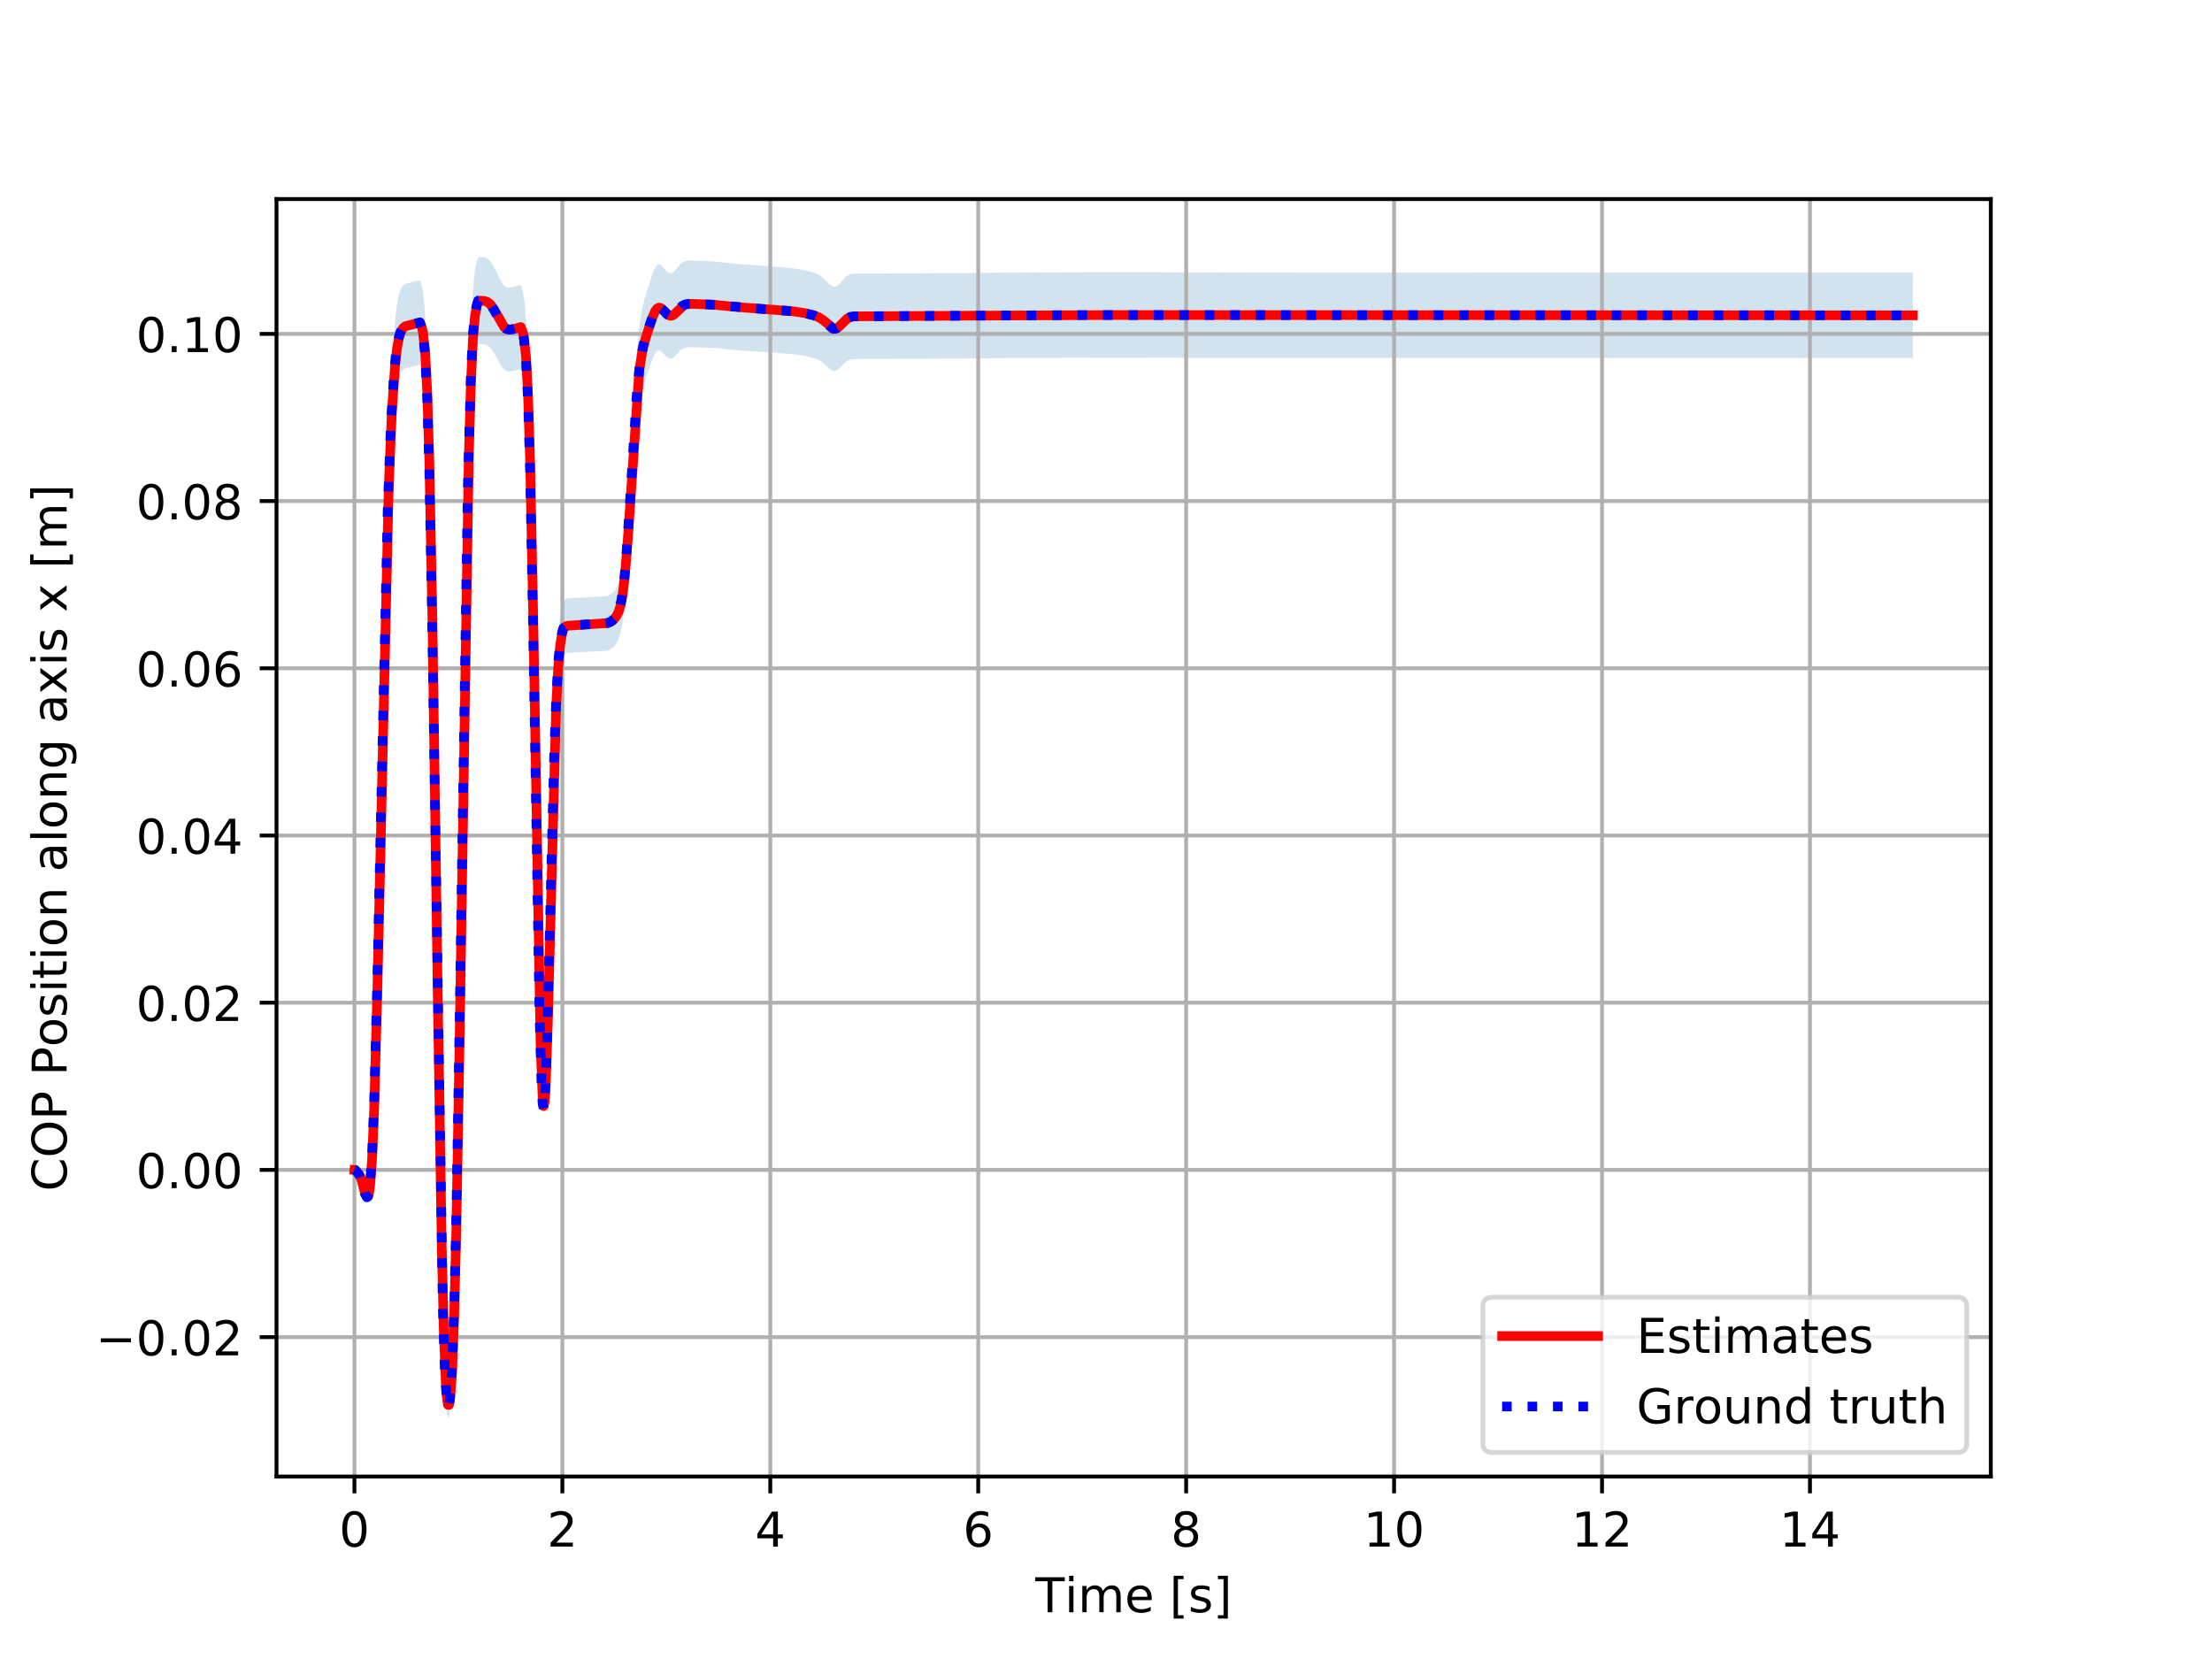<?xml version="1.0" encoding="utf-8" standalone="no"?>
<!DOCTYPE svg PUBLIC "-//W3C//DTD SVG 1.1//EN"
  "http://www.w3.org/Graphics/SVG/1.1/DTD/svg11.dtd">
<!-- Created with matplotlib (https://matplotlib.org/) -->
<svg height="345.6pt" version="1.1" viewBox="0 0 460.8 345.6" width="460.8pt" xmlns="http://www.w3.org/2000/svg" xmlns:xlink="http://www.w3.org/1999/xlink">
 <defs>
  <style type="text/css">
*{stroke-linecap:butt;stroke-linejoin:round;}
  </style>
 </defs>
 <g id="figure_1">
  <g id="patch_1">
   <path d="M 0 345.6 
L 460.8 345.6 
L 460.8 0 
L 0 0 
z
" style="fill:#ffffff;"/>
  </g>
  <g id="axes_1">
   <g id="patch_2">
    <path d="M 57.6 307.584 
L 414.72 307.584 
L 414.72 41.472 
L 57.6 41.472 
z
" style="fill:#ffffff;"/>
   </g>
   <g id="PolyCollection_1">
    <path clip-path="url(#pf8ae8fe605)" d="M 73.833 243.735 
L 73.833 243.733 
L 74.049 243.756 
L 74.266 244.014 
L 74.482 244.328 
L 74.699 244.501 
L 74.916 244.845 
L 75.132 245.349 
L 75.349 246.015 
L 75.565 246.848 
L 75.782 247.823 
L 75.999 248.39 
L 76.215 248.882 
L 76.432 249.138 
L 76.648 248.983 
L 76.865 248.2 
L 77.081 246.626 
L 77.298 244.141 
L 77.515 240.586 
L 77.731 235.904 
L 77.948 230.028 
L 78.164 223.066 
L 78.381 215.086 
L 78.598 206.247 
L 78.814 196.704 
L 79.031 186.652 
L 79.247 176.314 
L 79.464 165.92 
L 79.68 155.692 
L 79.897 145.837 
L 80.114 136.531 
L 80.33 127.915 
L 80.547 120.068 
L 80.763 113.059 
L 80.98 106.672 
L 81.196 101.082 
L 81.413 96.486 
L 81.63 92.558 
L 81.846 89.247 
L 82.063 86.459 
L 82.279 84.07 
L 82.496 81.977 
L 82.713 80.613 
L 82.929 79.512 
L 83.146 78.655 
L 83.362 78.004 
L 83.579 77.551 
L 83.795 77.24 
L 84.012 76.995 
L 84.229 76.828 
L 84.445 76.699 
L 84.662 76.649 
L 84.878 76.601 
L 85.095 76.565 
L 85.312 76.515 
L 85.528 76.462 
L 85.745 76.411 
L 85.961 76.359 
L 86.178 76.31 
L 86.394 76.259 
L 86.611 76.206 
L 86.828 76.154 
L 87.044 76.101 
L 87.261 76.047 
L 87.477 75.991 
L 87.694 76.555 
L 87.91 77.271 
L 88.127 78.337 
L 88.344 79.986 
L 88.56 82.463 
L 88.777 86.012 
L 88.993 90.849 
L 89.21 97.147 
L 89.427 105.018 
L 89.643 114.496 
L 89.86 125.533 
L 90.076 137.995 
L 90.293 151.623 
L 90.509 166.164 
L 90.726 181.26 
L 90.943 196.518 
L 91.159 211.532 
L 91.376 225.908 
L 91.592 239.289 
L 91.809 251.374 
L 92.026 261.941 
L 92.242 270.851 
L 92.459 278.06 
L 92.675 283.612 
L 92.892 287.634 
L 93.108 289.718 
L 93.325 290.557 
L 93.542 290.228 
L 93.758 288.781 
L 93.975 286.239 
L 94.191 282.593 
L 94.408 277.182 
L 94.624 270.477 
L 94.841 262.378 
L 95.058 252.855 
L 95.274 241.948 
L 95.491 229.776 
L 95.707 216.533 
L 95.924 202.475 
L 96.141 187.914 
L 96.357 173.192 
L 96.574 158.666 
L 96.79 144.686 
L 97.007 131.61 
L 97.223 119.674 
L 97.44 109.086 
L 97.657 99.977 
L 97.873 92.397 
L 98.09 86.314 
L 98.306 81.626 
L 98.523 78.168 
L 98.74 75.736 
L 98.956 74.098 
L 99.173 73.019 
L 99.389 72.276 
L 99.606 71.677 
L 99.822 71.677 
L 100.039 71.677 
L 100.256 71.677 
L 100.472 71.695 
L 100.689 71.717 
L 100.905 71.75 
L 101.122 71.798 
L 101.338 71.869 
L 101.555 71.972 
L 101.772 72.109 
L 101.988 72.288 
L 102.205 72.508 
L 102.421 72.774 
L 102.638 73.082 
L 102.855 73.426 
L 103.071 73.803 
L 103.288 74.202 
L 103.504 74.612 
L 103.721 75.026 
L 103.937 75.43 
L 104.154 75.812 
L 104.371 76.164 
L 104.587 76.479 
L 104.804 76.75 
L 105.02 76.973 
L 105.237 77.149 
L 105.454 77.276 
L 105.67 77.362 
L 105.887 77.408 
L 106.103 77.423 
L 106.32 77.415 
L 106.536 77.389 
L 106.753 77.352 
L 106.97 77.311 
L 107.186 77.251 
L 107.403 77.193 
L 107.619 77.134 
L 107.836 77.073 
L 108.052 77.011 
L 108.269 76.95 
L 108.486 76.886 
L 108.702 77.442 
L 108.919 78.148 
L 109.135 79.203 
L 109.352 80.84 
L 109.569 83.303 
L 109.785 86.835 
L 110.002 91.651 
L 110.218 97.924 
L 110.435 105.765 
L 110.651 115.155 
L 110.868 125.776 
L 111.085 137.711 
L 111.301 150.625 
L 111.518 164.02 
L 111.734 177.45 
L 111.951 190.388 
L 112.168 202.289 
L 112.384 212.645 
L 112.601 221.02 
L 112.817 227.081 
L 113.034 230.621 
L 113.25 231.573 
L 113.467 230.013 
L 113.684 226.152 
L 113.9 220.32 
L 114.117 212.941 
L 114.333 204.497 
L 114.55 195.495 
L 114.766 186.433 
L 114.983 177.76 
L 115.2 169.851 
L 115.416 162.361 
L 115.633 155.975 
L 115.849 150.701 
L 116.066 146.49 
L 116.283 143.25 
L 116.499 140.846 
L 116.716 139.124 
L 116.932 137.918 
L 117.149 137.064 
L 117.365 136.468 
L 117.582 136.274 
L 117.799 136.139 
L 118.015 136.031 
L 118.232 136.003 
L 118.448 135.99 
L 118.665 135.979 
L 118.882 135.967 
L 119.098 135.955 
L 119.315 135.943 
L 119.531 135.932 
L 119.748 135.92 
L 119.964 135.909 
L 120.181 135.897 
L 120.398 135.885 
L 120.614 135.874 
L 120.831 135.862 
L 121.047 135.85 
L 121.264 135.839 
L 121.48 135.827 
L 121.697 135.816 
L 121.914 135.805 
L 122.13 135.794 
L 122.347 135.783 
L 122.563 135.772 
L 122.78 135.762 
L 122.997 135.752 
L 123.213 135.742 
L 123.43 135.732 
L 123.646 135.723 
L 123.863 135.713 
L 124.079 135.704 
L 124.296 135.695 
L 124.513 135.686 
L 124.729 135.677 
L 124.946 135.667 
L 125.162 135.658 
L 125.379 135.649 
L 125.596 135.64 
L 125.812 135.63 
L 126.029 135.621 
L 126.245 135.542 
L 126.462 135.51 
L 126.678 135.461 
L 126.895 135.385 
L 127.112 135.28 
L 127.328 135.148 
L 127.545 134.991 
L 127.761 134.816 
L 127.978 134.631 
L 128.194 134.352 
L 128.411 134.013 
L 128.628 133.633 
L 128.844 133.172 
L 129.061 132.587 
L 129.277 131.787 
L 129.494 130.763 
L 129.711 129.465 
L 129.927 127.852 
L 130.144 125.897 
L 130.36 123.588 
L 130.577 120.936 
L 130.793 117.97 
L 131.01 114.743 
L 131.227 111.324 
L 131.443 107.797 
L 131.66 104.219 
L 131.876 100.707 
L 132.093 97.353 
L 132.31 94.229 
L 132.526 91.391 
L 132.743 88.877 
L 132.959 86.775 
L 133.176 84.958 
L 133.392 83.457 
L 133.609 82.234 
L 133.826 81.235 
L 134.042 80.399 
L 134.259 79.665 
L 134.475 78.979 
L 134.692 78.295 
L 134.908 77.675 
L 135.125 77.069 
L 135.342 76.442 
L 135.558 75.809 
L 135.775 75.183 
L 135.991 74.645 
L 136.208 74.161 
L 136.425 73.749 
L 136.641 73.424 
L 136.858 73.199 
L 137.074 73.064 
L 137.291 73.029 
L 137.507 73.08 
L 137.724 73.204 
L 137.941 73.373 
L 138.157 73.57 
L 138.374 73.808 
L 138.59 74.046 
L 138.807 74.263 
L 139.024 74.447 
L 139.24 74.587 
L 139.457 74.675 
L 139.673 74.707 
L 139.89 74.68 
L 140.106 74.594 
L 140.323 74.458 
L 140.54 74.278 
L 140.756 74.065 
L 140.973 73.83 
L 141.189 73.586 
L 141.406 73.347 
L 141.623 73.123 
L 141.839 72.923 
L 142.056 72.756 
L 142.272 72.622 
L 142.489 72.526 
L 142.705 72.447 
L 142.922 72.39 
L 143.139 72.352 
L 143.355 72.327 
L 143.572 72.312 
L 143.788 72.314 
L 144.005 72.317 
L 144.221 72.322 
L 144.438 72.326 
L 144.655 72.332 
L 144.871 72.339 
L 145.088 72.347 
L 145.304 72.356 
L 145.521 72.364 
L 145.738 72.372 
L 145.954 72.38 
L 146.171 72.389 
L 146.387 72.397 
L 146.604 72.405 
L 146.82 72.413 
L 147.037 72.422 
L 147.254 72.43 
L 147.47 72.438 
L 147.687 72.447 
L 147.903 72.455 
L 148.12 72.465 
L 148.337 72.475 
L 148.553 72.486 
L 148.77 72.499 
L 148.986 72.514 
L 149.203 72.531 
L 149.419 72.547 
L 149.636 72.567 
L 149.853 72.587 
L 150.069 72.609 
L 150.286 72.632 
L 150.502 72.655 
L 150.719 72.678 
L 150.935 72.703 
L 151.152 72.728 
L 151.369 72.751 
L 151.585 72.774 
L 151.802 72.797 
L 152.018 72.82 
L 152.235 72.842 
L 152.452 72.862 
L 152.668 72.883 
L 152.885 72.902 
L 153.101 72.92 
L 153.318 72.938 
L 153.534 72.956 
L 153.751 72.973 
L 153.968 72.989 
L 154.184 73.004 
L 154.401 73.019 
L 154.617 73.034 
L 154.834 73.049 
L 155.051 73.064 
L 155.267 73.077 
L 155.484 73.092 
L 155.7 73.105 
L 155.917 73.118 
L 156.133 73.131 
L 156.35 73.146 
L 156.567 73.16 
L 156.783 73.173 
L 157 73.186 
L 157.216 73.199 
L 157.433 73.213 
L 157.649 73.226 
L 157.866 73.239 
L 158.083 73.252 
L 158.299 73.267 
L 158.516 73.28 
L 158.732 73.295 
L 158.949 73.309 
L 159.166 73.323 
L 159.382 73.338 
L 159.599 73.353 
L 159.815 73.37 
L 160.032 73.385 
L 160.248 73.4 
L 160.465 73.416 
L 160.682 73.433 
L 160.898 73.448 
L 161.115 73.464 
L 161.331 73.481 
L 161.548 73.495 
L 161.765 73.512 
L 161.981 73.527 
L 162.198 73.543 
L 162.414 73.56 
L 162.631 73.575 
L 162.847 73.591 
L 163.064 73.608 
L 163.281 73.625 
L 163.497 73.641 
L 163.714 73.658 
L 163.93 73.676 
L 164.147 73.694 
L 164.363 73.714 
L 164.58 73.734 
L 164.797 73.755 
L 165.013 73.778 
L 165.23 73.802 
L 165.446 73.826 
L 165.663 73.851 
L 165.88 73.879 
L 166.096 73.907 
L 166.313 73.939 
L 166.529 73.97 
L 166.746 74.003 
L 166.962 74.038 
L 167.179 74.075 
L 167.396 74.113 
L 167.612 74.152 
L 167.829 74.194 
L 168.045 74.237 
L 168.262 74.283 
L 168.479 74.329 
L 168.695 74.381 
L 168.912 74.432 
L 169.128 74.488 
L 169.345 74.548 
L 169.561 74.612 
L 169.778 74.682 
L 169.995 74.758 
L 170.211 74.841 
L 170.428 74.933 
L 170.644 75.039 
L 170.861 75.16 
L 171.077 75.296 
L 171.294 75.445 
L 171.511 75.608 
L 171.727 75.79 
L 171.944 75.986 
L 172.16 76.192 
L 172.377 76.403 
L 172.594 76.609 
L 172.81 76.803 
L 173.027 76.972 
L 173.243 77.111 
L 173.46 77.21 
L 173.676 77.265 
L 173.893 77.269 
L 174.11 77.225 
L 174.326 77.132 
L 174.543 76.995 
L 174.759 76.821 
L 174.976 76.618 
L 175.193 76.396 
L 175.409 76.164 
L 175.626 75.934 
L 175.842 75.714 
L 176.059 75.512 
L 176.275 75.335 
L 176.492 75.185 
L 176.709 75.064 
L 176.925 74.971 
L 177.142 74.903 
L 177.358 74.856 
L 177.575 74.821 
L 177.791 74.796 
L 178.008 74.784 
L 178.225 74.778 
L 178.441 74.776 
L 178.658 74.776 
L 178.874 74.776 
L 179.091 74.776 
L 179.308 74.776 
L 179.524 74.776 
L 179.741 74.774 
L 179.957 74.774 
L 180.174 74.774 
L 180.39 74.773 
L 180.607 74.773 
L 180.824 74.771 
L 181.04 74.771 
L 181.257 74.769 
L 181.473 74.769 
L 181.69 74.768 
L 181.907 74.768 
L 182.123 74.766 
L 182.34 74.766 
L 182.556 74.765 
L 182.773 74.765 
L 182.989 74.763 
L 183.206 74.763 
L 183.423 74.761 
L 183.639 74.76 
L 183.856 74.76 
L 184.072 74.758 
L 184.289 74.758 
L 184.505 74.756 
L 184.722 74.755 
L 184.939 74.755 
L 185.155 74.753 
L 185.372 74.753 
L 185.588 74.751 
L 185.805 74.75 
L 186.022 74.75 
L 186.238 74.748 
L 186.455 74.746 
L 186.671 74.746 
L 186.888 74.745 
L 187.104 74.743 
L 187.321 74.743 
L 187.538 74.741 
L 187.754 74.74 
L 187.971 74.74 
L 188.187 74.738 
L 188.404 74.736 
L 188.621 74.736 
L 188.837 74.735 
L 189.054 74.733 
L 189.27 74.733 
L 189.487 74.731 
L 189.703 74.73 
L 189.92 74.728 
L 190.137 74.728 
L 190.353 74.726 
L 190.57 74.725 
L 190.786 74.725 
L 191.003 74.723 
L 191.219 74.721 
L 191.436 74.72 
L 191.653 74.72 
L 191.869 74.718 
L 192.086 74.717 
L 192.302 74.715 
L 192.519 74.715 
L 192.736 74.713 
L 192.952 74.712 
L 193.169 74.71 
L 193.385 74.71 
L 193.602 74.708 
L 193.818 74.707 
L 194.035 74.705 
L 194.252 74.703 
L 194.468 74.703 
L 194.685 74.702 
L 194.901 74.7 
L 195.118 74.698 
L 195.335 74.698 
L 195.551 74.697 
L 195.768 74.695 
L 195.984 74.693 
L 196.201 74.692 
L 196.417 74.692 
L 196.634 74.69 
L 196.851 74.688 
L 197.067 74.687 
L 197.284 74.685 
L 197.5 74.683 
L 197.717 74.683 
L 197.933 74.682 
L 198.15 74.68 
L 198.367 74.678 
L 198.583 74.677 
L 198.8 74.677 
L 199.016 74.675 
L 199.233 74.674 
L 199.45 74.672 
L 199.666 74.67 
L 199.883 74.669 
L 200.099 74.669 
L 200.316 74.667 
L 200.532 74.665 
L 200.749 74.664 
L 200.966 74.662 
L 201.182 74.66 
L 201.399 74.66 
L 201.615 74.659 
L 201.832 74.657 
L 202.049 74.655 
L 202.265 74.654 
L 202.482 74.652 
L 202.698 74.65 
L 202.915 74.65 
L 203.131 74.649 
L 203.348 74.647 
L 203.565 74.645 
L 203.781 74.644 
L 203.998 74.642 
L 204.214 74.642 
L 204.431 74.64 
L 204.648 74.639 
L 204.864 74.637 
L 205.081 74.635 
L 205.297 74.634 
L 205.514 74.634 
L 205.73 74.632 
L 205.947 74.63 
L 206.164 74.629 
L 206.38 74.627 
L 206.597 74.626 
L 206.813 74.626 
L 207.03 74.624 
L 207.246 74.622 
L 207.463 74.621 
L 207.68 74.619 
L 207.896 74.617 
L 208.113 74.617 
L 208.329 74.616 
L 208.546 74.614 
L 208.763 74.612 
L 208.979 74.611 
L 209.196 74.611 
L 209.412 74.609 
L 209.629 74.607 
L 209.845 74.606 
L 210.062 74.604 
L 210.279 74.604 
L 210.495 74.602 
L 210.712 74.601 
L 210.928 74.599 
L 211.145 74.597 
L 211.362 74.597 
L 211.578 74.596 
L 211.795 74.594 
L 212.011 74.592 
L 212.228 74.592 
L 212.444 74.591 
L 212.661 74.589 
L 212.878 74.587 
L 213.094 74.587 
L 213.311 74.586 
L 213.527 74.584 
L 213.744 74.583 
L 213.96 74.583 
L 214.177 74.581 
L 214.394 74.579 
L 214.61 74.579 
L 214.827 74.578 
L 215.043 74.576 
L 215.26 74.574 
L 215.477 74.574 
L 215.693 74.573 
L 215.91 74.571 
L 216.126 74.571 
L 216.343 74.569 
L 216.559 74.568 
L 216.776 74.568 
L 216.993 74.566 
L 217.209 74.566 
L 217.426 74.564 
L 217.642 74.563 
L 217.859 74.563 
L 218.076 74.561 
L 218.292 74.559 
L 218.509 74.559 
L 218.725 74.558 
L 218.942 74.558 
L 219.158 74.556 
L 219.375 74.556 
L 219.592 74.554 
L 219.808 74.553 
L 220.025 74.553 
L 220.241 74.551 
L 220.458 74.551 
L 220.674 74.549 
L 220.891 74.549 
L 221.108 74.548 
L 221.324 74.548 
L 221.541 74.546 
L 221.757 74.546 
L 221.974 74.544 
L 222.191 74.544 
L 222.407 74.543 
L 222.624 74.543 
L 222.84 74.543 
L 223.057 74.541 
L 223.273 74.541 
L 223.49 74.54 
L 223.707 74.54 
L 223.923 74.54 
L 224.14 74.538 
L 224.356 74.538 
L 224.573 74.536 
L 224.79 74.536 
L 225.006 74.536 
L 225.223 74.535 
L 225.439 74.535 
L 225.656 74.535 
L 225.872 74.535 
L 226.089 74.533 
L 226.306 74.533 
L 226.522 74.533 
L 226.739 74.531 
L 226.955 74.531 
L 227.172 74.531 
L 227.388 74.531 
L 227.605 74.53 
L 227.822 74.53 
L 228.038 74.53 
L 228.255 74.53 
L 228.471 74.53 
L 228.688 74.528 
L 228.905 74.528 
L 229.121 74.528 
L 229.338 74.528 
L 229.554 74.528 
L 229.771 74.528 
L 229.987 74.526 
L 230.204 74.526 
L 230.421 74.526 
L 230.637 74.526 
L 230.854 74.526 
L 231.07 74.526 
L 231.287 74.526 
L 231.504 74.526 
L 231.72 74.526 
L 231.937 74.526 
L 232.153 74.526 
L 232.37 74.526 
L 232.586 74.526 
L 232.803 74.526 
L 233.02 74.526 
L 233.236 74.526 
L 233.453 74.526 
L 233.669 74.526 
L 233.886 74.526 
L 234.102 74.526 
L 234.319 74.526 
L 234.536 74.526 
L 234.752 74.526 
L 234.969 74.526 
L 235.185 74.526 
L 235.402 74.526 
L 235.619 74.526 
L 235.835 74.526 
L 236.052 74.526 
L 236.268 74.528 
L 236.485 74.528 
L 236.701 74.528 
L 236.918 74.528 
L 237.135 74.528 
L 237.351 74.528 
L 237.568 74.528 
L 237.784 74.53 
L 238.001 74.53 
L 238.218 74.53 
L 238.434 74.53 
L 238.651 74.53 
L 238.867 74.531 
L 239.084 74.531 
L 239.3 74.531 
L 239.517 74.531 
L 239.734 74.533 
L 239.95 74.533 
L 240.167 74.533 
L 240.383 74.533 
L 240.6 74.535 
L 240.816 74.535 
L 241.033 74.535 
L 241.25 74.535 
L 241.466 74.536 
L 241.683 74.536 
L 241.899 74.536 
L 242.116 74.538 
L 242.333 74.538 
L 242.549 74.538 
L 242.766 74.538 
L 242.982 74.54 
L 243.199 74.54 
L 243.415 74.54 
L 243.632 74.541 
L 243.849 74.541 
L 244.065 74.541 
L 244.282 74.543 
L 244.498 74.543 
L 244.715 74.543 
L 244.932 74.543 
L 245.148 74.544 
L 245.365 74.544 
L 245.581 74.544 
L 245.798 74.546 
L 246.014 74.546 
L 246.231 74.546 
L 246.448 74.548 
L 246.664 74.548 
L 246.881 74.548 
L 247.097 74.549 
L 247.314 74.549 
L 247.53 74.551 
L 247.747 74.551 
L 247.964 74.551 
L 248.18 74.553 
L 248.397 74.553 
L 248.613 74.553 
L 248.83 74.554 
L 249.047 74.554 
L 249.263 74.554 
L 249.48 74.556 
L 249.696 74.556 
L 249.913 74.558 
L 250.129 74.558 
L 250.346 74.558 
L 250.563 74.559 
L 250.779 74.559 
L 250.996 74.559 
L 251.212 74.561 
L 251.429 74.561 
L 251.646 74.561 
L 251.862 74.563 
L 252.079 74.563 
L 252.295 74.563 
L 252.512 74.564 
L 252.728 74.564 
L 252.945 74.564 
L 253.162 74.566 
L 253.378 74.566 
L 253.595 74.566 
L 253.811 74.568 
L 254.028 74.568 
L 254.244 74.568 
L 254.461 74.569 
L 254.678 74.569 
L 254.894 74.569 
L 255.111 74.571 
L 255.327 74.571 
L 255.544 74.571 
L 255.761 74.571 
L 255.977 74.573 
L 256.194 74.573 
L 256.41 74.573 
L 256.627 74.574 
L 256.843 74.574 
L 257.06 74.574 
L 257.277 74.574 
L 257.493 74.576 
L 257.71 74.576 
L 257.926 74.576 
L 258.143 74.578 
L 258.36 74.578 
L 258.576 74.578 
L 258.793 74.578 
L 259.009 74.579 
L 259.226 74.579 
L 259.442 74.579 
L 259.659 74.581 
L 259.876 74.581 
L 260.092 74.581 
L 260.309 74.581 
L 260.525 74.583 
L 260.742 74.583 
L 260.958 74.583 
L 261.175 74.583 
L 261.392 74.583 
L 261.608 74.584 
L 261.825 74.584 
L 262.041 74.584 
L 262.258 74.584 
L 262.475 74.584 
L 262.691 74.586 
L 262.908 74.586 
L 263.124 74.586 
L 263.341 74.586 
L 263.557 74.586 
L 263.774 74.587 
L 263.991 74.587 
L 264.207 74.587 
L 264.424 74.587 
L 264.64 74.587 
L 264.857 74.587 
L 265.074 74.589 
L 265.29 74.589 
L 265.507 74.589 
L 265.723 74.589 
L 265.94 74.589 
L 266.156 74.589 
L 266.373 74.591 
L 266.59 74.591 
L 266.806 74.591 
L 267.023 74.591 
L 267.239 74.591 
L 267.456 74.591 
L 267.672 74.591 
L 267.889 74.591 
L 268.106 74.591 
L 268.322 74.591 
L 268.539 74.592 
L 268.755 74.592 
L 268.972 74.592 
L 269.189 74.592 
L 269.405 74.592 
L 269.622 74.592 
L 269.838 74.592 
L 270.055 74.592 
L 270.271 74.592 
L 270.488 74.592 
L 270.705 74.594 
L 270.921 74.594 
L 271.138 74.594 
L 271.354 74.594 
L 271.571 74.594 
L 271.788 74.594 
L 272.004 74.594 
L 272.221 74.594 
L 272.437 74.594 
L 272.654 74.596 
L 272.87 74.596 
L 273.087 74.596 
L 273.304 74.596 
L 273.52 74.596 
L 273.737 74.596 
L 273.953 74.596 
L 274.17 74.596 
L 274.387 74.596 
L 274.603 74.596 
L 274.82 74.596 
L 275.036 74.596 
L 275.253 74.596 
L 275.469 74.596 
L 275.686 74.596 
L 275.903 74.596 
L 276.119 74.596 
L 276.336 74.596 
L 276.552 74.596 
L 276.769 74.596 
L 276.985 74.596 
L 277.202 74.596 
L 277.419 74.596 
L 277.635 74.596 
L 277.852 74.596 
L 278.068 74.597 
L 278.285 74.597 
L 278.502 74.597 
L 278.718 74.597 
L 278.935 74.597 
L 279.151 74.597 
L 279.368 74.597 
L 279.584 74.597 
L 279.801 74.597 
L 280.018 74.597 
L 280.234 74.597 
L 280.451 74.597 
L 280.667 74.597 
L 280.884 74.597 
L 281.101 74.597 
L 281.317 74.597 
L 281.534 74.597 
L 281.75 74.597 
L 281.967 74.597 
L 282.183 74.597 
L 282.4 74.596 
L 282.617 74.596 
L 282.833 74.596 
L 283.05 74.596 
L 283.266 74.596 
L 283.483 74.596 
L 283.699 74.596 
L 283.916 74.596 
L 284.133 74.596 
L 284.349 74.596 
L 284.566 74.596 
L 284.782 74.596 
L 284.999 74.596 
L 285.216 74.596 
L 285.432 74.596 
L 285.649 74.596 
L 285.865 74.596 
L 286.082 74.596 
L 286.298 74.596 
L 286.515 74.596 
L 286.732 74.596 
L 286.948 74.596 
L 287.165 74.596 
L 287.381 74.596 
L 287.598 74.596 
L 287.815 74.596 
L 288.031 74.596 
L 288.248 74.596 
L 288.464 74.596 
L 288.681 74.596 
L 288.897 74.596 
L 289.114 74.596 
L 289.331 74.596 
L 289.547 74.596 
L 289.764 74.596 
L 289.98 74.596 
L 290.197 74.596 
L 290.413 74.596 
L 290.63 74.596 
L 290.847 74.596 
L 291.063 74.596 
L 291.28 74.596 
L 291.496 74.596 
L 291.713 74.596 
L 291.93 74.596 
L 292.146 74.596 
L 292.363 74.596 
L 292.579 74.596 
L 292.796 74.596 
L 293.012 74.596 
L 293.229 74.596 
L 293.446 74.594 
L 293.662 74.594 
L 293.879 74.594 
L 294.095 74.594 
L 294.312 74.594 
L 294.529 74.594 
L 294.745 74.594 
L 294.962 74.594 
L 295.178 74.594 
L 295.395 74.594 
L 295.611 74.594 
L 295.828 74.594 
L 296.045 74.594 
L 296.261 74.594 
L 296.478 74.594 
L 296.694 74.594 
L 296.911 74.594 
L 297.127 74.594 
L 297.344 74.594 
L 297.561 74.594 
L 297.777 74.594 
L 297.994 74.594 
L 298.21 74.594 
L 298.427 74.594 
L 298.644 74.594 
L 298.86 74.594 
L 299.077 74.594 
L 299.293 74.594 
L 299.51 74.594 
L 299.726 74.594 
L 299.943 74.594 
L 300.16 74.594 
L 300.376 74.594 
L 300.593 74.594 
L 300.809 74.594 
L 301.026 74.594 
L 301.243 74.594 
L 301.459 74.594 
L 301.676 74.594 
L 301.892 74.592 
L 302.109 74.592 
L 302.325 74.592 
L 302.542 74.592 
L 302.759 74.592 
L 302.975 74.592 
L 303.192 74.592 
L 303.408 74.592 
L 303.625 74.592 
L 303.841 74.592 
L 304.058 74.592 
L 304.275 74.592 
L 304.491 74.592 
L 304.708 74.592 
L 304.924 74.592 
L 305.141 74.592 
L 305.358 74.592 
L 305.574 74.592 
L 305.791 74.592 
L 306.007 74.592 
L 306.224 74.592 
L 306.44 74.592 
L 306.657 74.592 
L 306.874 74.592 
L 307.09 74.592 
L 307.307 74.592 
L 307.523 74.592 
L 307.74 74.591 
L 307.957 74.591 
L 308.173 74.591 
L 308.39 74.591 
L 308.606 74.591 
L 308.823 74.591 
L 309.039 74.591 
L 309.256 74.591 
L 309.473 74.591 
L 309.689 74.591 
L 309.906 74.591 
L 310.122 74.591 
L 310.339 74.591 
L 310.555 74.591 
L 310.772 74.591 
L 310.989 74.591 
L 311.205 74.591 
L 311.422 74.591 
L 311.638 74.591 
L 311.855 74.591 
L 312.072 74.591 
L 312.288 74.591 
L 312.505 74.591 
L 312.721 74.591 
L 312.938 74.591 
L 313.154 74.591 
L 313.371 74.591 
L 313.588 74.591 
L 313.804 74.591 
L 314.021 74.591 
L 314.237 74.591 
L 314.454 74.591 
L 314.671 74.591 
L 314.887 74.591 
L 315.104 74.591 
L 315.32 74.591 
L 315.537 74.591 
L 315.753 74.591 
L 315.97 74.591 
L 316.187 74.591 
L 316.403 74.591 
L 316.62 74.591 
L 316.836 74.591 
L 317.053 74.589 
L 317.269 74.589 
L 317.486 74.589 
L 317.703 74.589 
L 317.919 74.589 
L 318.136 74.589 
L 318.352 74.589 
L 318.569 74.589 
L 318.786 74.589 
L 319.002 74.589 
L 319.219 74.589 
L 319.435 74.589 
L 319.652 74.589 
L 319.868 74.589 
L 320.085 74.589 
L 320.302 74.589 
L 320.518 74.589 
L 320.735 74.589 
L 320.951 74.589 
L 321.168 74.589 
L 321.385 74.589 
L 321.601 74.589 
L 321.818 74.589 
L 322.034 74.589 
L 322.251 74.589 
L 322.467 74.589 
L 322.684 74.589 
L 322.901 74.589 
L 323.117 74.589 
L 323.334 74.589 
L 323.55 74.589 
L 323.767 74.589 
L 323.983 74.589 
L 324.2 74.589 
L 324.417 74.589 
L 324.633 74.589 
L 324.85 74.589 
L 325.066 74.589 
L 325.283 74.589 
L 325.5 74.589 
L 325.716 74.589 
L 325.933 74.589 
L 326.149 74.589 
L 326.366 74.589 
L 326.582 74.589 
L 326.799 74.589 
L 327.016 74.589 
L 327.232 74.589 
L 327.449 74.589 
L 327.665 74.589 
L 327.882 74.589 
L 328.099 74.589 
L 328.315 74.589 
L 328.532 74.589 
L 328.748 74.589 
L 328.965 74.589 
L 329.181 74.589 
L 329.398 74.589 
L 329.615 74.589 
L 329.831 74.589 
L 330.048 74.589 
L 330.264 74.589 
L 330.481 74.589 
L 330.697 74.589 
L 330.914 74.589 
L 331.131 74.589 
L 331.347 74.589 
L 331.564 74.589 
L 331.78 74.589 
L 331.997 74.589 
L 332.214 74.589 
L 332.43 74.589 
L 332.647 74.589 
L 332.863 74.589 
L 333.08 74.589 
L 333.296 74.589 
L 333.513 74.589 
L 333.73 74.589 
L 333.946 74.589 
L 334.163 74.589 
L 334.379 74.589 
L 334.596 74.589 
L 334.813 74.589 
L 335.029 74.589 
L 335.246 74.589 
L 335.462 74.589 
L 335.679 74.589 
L 335.895 74.589 
L 336.112 74.589 
L 336.329 74.589 
L 336.545 74.589 
L 336.762 74.589 
L 336.978 74.589 
L 337.195 74.589 
L 337.412 74.589 
L 337.628 74.589 
L 337.845 74.589 
L 338.061 74.589 
L 338.278 74.589 
L 338.494 74.589 
L 338.711 74.589 
L 338.928 74.589 
L 339.144 74.589 
L 339.361 74.589 
L 339.577 74.589 
L 339.794 74.589 
L 340.01 74.589 
L 340.227 74.589 
L 340.444 74.589 
L 340.66 74.589 
L 340.877 74.589 
L 341.093 74.589 
L 341.31 74.589 
L 341.527 74.589 
L 341.743 74.589 
L 341.96 74.589 
L 342.176 74.589 
L 342.393 74.589 
L 342.609 74.589 
L 342.826 74.589 
L 343.043 74.587 
L 343.259 74.587 
L 343.476 74.587 
L 343.692 74.587 
L 343.909 74.587 
L 344.126 74.587 
L 344.342 74.587 
L 344.559 74.587 
L 344.775 74.587 
L 344.992 74.587 
L 345.208 74.587 
L 345.425 74.587 
L 345.642 74.587 
L 345.858 74.587 
L 346.075 74.587 
L 346.291 74.587 
L 346.508 74.587 
L 346.724 74.587 
L 346.941 74.587 
L 347.158 74.587 
L 347.374 74.587 
L 347.591 74.587 
L 347.807 74.587 
L 348.024 74.587 
L 348.241 74.587 
L 348.457 74.587 
L 348.674 74.587 
L 348.89 74.587 
L 349.107 74.587 
L 349.323 74.587 
L 349.54 74.587 
L 349.757 74.587 
L 349.973 74.587 
L 350.19 74.587 
L 350.406 74.587 
L 350.623 74.587 
L 350.84 74.587 
L 351.056 74.587 
L 351.273 74.587 
L 351.489 74.587 
L 351.706 74.587 
L 351.922 74.587 
L 352.139 74.587 
L 352.356 74.587 
L 352.572 74.587 
L 352.789 74.587 
L 353.005 74.587 
L 353.222 74.589 
L 353.438 74.589 
L 353.655 74.589 
L 353.872 74.589 
L 354.088 74.589 
L 354.305 74.589 
L 354.521 74.589 
L 354.738 74.589 
L 354.955 74.589 
L 355.171 74.589 
L 355.388 74.589 
L 355.604 74.589 
L 355.821 74.589 
L 356.037 74.589 
L 356.254 74.589 
L 356.471 74.589 
L 356.687 74.589 
L 356.904 74.589 
L 357.12 74.589 
L 357.337 74.589 
L 357.554 74.589 
L 357.77 74.589 
L 357.987 74.589 
L 358.203 74.589 
L 358.42 74.589 
L 358.636 74.589 
L 358.853 74.589 
L 359.07 74.589 
L 359.286 74.589 
L 359.503 74.589 
L 359.719 74.589 
L 359.936 74.589 
L 360.152 74.589 
L 360.369 74.589 
L 360.586 74.589 
L 360.802 74.589 
L 361.019 74.589 
L 361.235 74.589 
L 361.452 74.589 
L 361.669 74.589 
L 361.885 74.589 
L 362.102 74.589 
L 362.318 74.589 
L 362.535 74.589 
L 362.751 74.589 
L 362.968 74.589 
L 363.185 74.589 
L 363.401 74.589 
L 363.618 74.589 
L 363.834 74.589 
L 364.051 74.589 
L 364.268 74.589 
L 364.484 74.589 
L 364.701 74.589 
L 364.917 74.589 
L 365.134 74.589 
L 365.35 74.589 
L 365.567 74.589 
L 365.784 74.589 
L 366 74.589 
L 366.217 74.589 
L 366.433 74.589 
L 366.65 74.589 
L 366.866 74.589 
L 367.083 74.589 
L 367.3 74.589 
L 367.516 74.589 
L 367.733 74.589 
L 367.949 74.587 
L 368.166 74.587 
L 368.383 74.587 
L 368.599 74.587 
L 368.816 74.587 
L 369.032 74.587 
L 369.249 74.587 
L 369.465 74.587 
L 369.682 74.587 
L 369.899 74.587 
L 370.115 74.587 
L 370.332 74.587 
L 370.548 74.587 
L 370.765 74.587 
L 370.982 74.587 
L 371.198 74.587 
L 371.415 74.587 
L 371.631 74.587 
L 371.848 74.587 
L 372.064 74.587 
L 372.281 74.587 
L 372.498 74.587 
L 372.714 74.587 
L 372.931 74.587 
L 373.147 74.587 
L 373.364 74.587 
L 373.58 74.587 
L 373.797 74.587 
L 374.014 74.587 
L 374.23 74.587 
L 374.447 74.587 
L 374.663 74.587 
L 374.88 74.587 
L 375.097 74.587 
L 375.313 74.587 
L 375.53 74.587 
L 375.746 74.587 
L 375.963 74.587 
L 376.179 74.587 
L 376.396 74.587 
L 376.613 74.587 
L 376.829 74.587 
L 377.046 74.587 
L 377.262 74.587 
L 377.479 74.587 
L 377.696 74.587 
L 377.912 74.587 
L 378.129 74.587 
L 378.345 74.587 
L 378.562 74.587 
L 378.778 74.587 
L 378.995 74.587 
L 379.212 74.587 
L 379.428 74.587 
L 379.645 74.587 
L 379.861 74.587 
L 380.078 74.587 
L 380.294 74.587 
L 380.511 74.587 
L 380.728 74.587 
L 380.944 74.587 
L 381.161 74.587 
L 381.377 74.587 
L 381.594 74.587 
L 381.811 74.587 
L 382.027 74.587 
L 382.244 74.587 
L 382.46 74.587 
L 382.677 74.587 
L 382.893 74.587 
L 383.11 74.587 
L 383.327 74.587 
L 383.543 74.587 
L 383.76 74.587 
L 383.976 74.587 
L 384.193 74.587 
L 384.41 74.587 
L 384.626 74.587 
L 384.843 74.587 
L 385.059 74.587 
L 385.276 74.587 
L 385.492 74.587 
L 385.709 74.587 
L 385.926 74.587 
L 386.142 74.587 
L 386.359 74.587 
L 386.575 74.587 
L 386.792 74.587 
L 387.008 74.587 
L 387.225 74.587 
L 387.442 74.587 
L 387.658 74.587 
L 387.875 74.587 
L 388.091 74.587 
L 388.308 74.587 
L 388.525 74.587 
L 388.741 74.587 
L 388.958 74.587 
L 389.174 74.587 
L 389.391 74.587 
L 389.607 74.587 
L 389.824 74.587 
L 390.041 74.587 
L 390.257 74.587 
L 390.474 74.587 
L 390.69 74.587 
L 390.907 74.587 
L 391.124 74.587 
L 391.34 74.587 
L 391.557 74.587 
L 391.773 74.587 
L 391.99 74.587 
L 392.206 74.587 
L 392.423 74.587 
L 392.64 74.587 
L 392.856 74.587 
L 393.073 74.587 
L 393.289 74.587 
L 393.506 74.587 
L 393.722 74.587 
L 393.939 74.587 
L 394.156 74.587 
L 394.372 74.587 
L 394.589 74.587 
L 394.805 74.587 
L 395.022 74.587 
L 395.239 74.587 
L 395.455 74.587 
L 395.672 74.587 
L 395.888 74.587 
L 396.105 74.587 
L 396.321 74.587 
L 396.538 74.587 
L 396.755 74.587 
L 396.971 74.587 
L 397.188 74.587 
L 397.404 74.587 
L 397.621 74.587 
L 397.838 74.587 
L 398.054 74.587 
L 398.271 74.587 
L 398.487 74.587 
L 398.487 56.785 
L 398.487 56.785 
L 398.271 56.785 
L 398.054 56.785 
L 397.838 56.785 
L 397.621 56.785 
L 397.404 56.785 
L 397.188 56.785 
L 396.971 56.785 
L 396.755 56.785 
L 396.538 56.785 
L 396.321 56.785 
L 396.105 56.785 
L 395.888 56.785 
L 395.672 56.785 
L 395.455 56.785 
L 395.239 56.785 
L 395.022 56.785 
L 394.805 56.785 
L 394.589 56.785 
L 394.372 56.785 
L 394.156 56.785 
L 393.939 56.785 
L 393.722 56.785 
L 393.506 56.785 
L 393.289 56.785 
L 393.073 56.785 
L 392.856 56.785 
L 392.64 56.785 
L 392.423 56.785 
L 392.206 56.785 
L 391.99 56.785 
L 391.773 56.785 
L 391.557 56.785 
L 391.34 56.785 
L 391.124 56.785 
L 390.907 56.785 
L 390.69 56.785 
L 390.474 56.785 
L 390.257 56.785 
L 390.041 56.785 
L 389.824 56.785 
L 389.607 56.785 
L 389.391 56.785 
L 389.174 56.785 
L 388.958 56.785 
L 388.741 56.785 
L 388.525 56.785 
L 388.308 56.785 
L 388.091 56.785 
L 387.875 56.785 
L 387.658 56.785 
L 387.442 56.785 
L 387.225 56.785 
L 387.008 56.785 
L 386.792 56.785 
L 386.575 56.785 
L 386.359 56.785 
L 386.142 56.785 
L 385.926 56.785 
L 385.709 56.785 
L 385.492 56.785 
L 385.276 56.785 
L 385.059 56.785 
L 384.843 56.785 
L 384.626 56.785 
L 384.41 56.785 
L 384.193 56.785 
L 383.976 56.785 
L 383.76 56.785 
L 383.543 56.785 
L 383.327 56.785 
L 383.11 56.785 
L 382.893 56.785 
L 382.677 56.785 
L 382.46 56.785 
L 382.244 56.785 
L 382.027 56.785 
L 381.811 56.785 
L 381.594 56.785 
L 381.377 56.785 
L 381.161 56.785 
L 380.944 56.785 
L 380.728 56.785 
L 380.511 56.785 
L 380.294 56.785 
L 380.078 56.785 
L 379.861 56.785 
L 379.645 56.785 
L 379.428 56.785 
L 379.212 56.785 
L 378.995 56.785 
L 378.778 56.785 
L 378.562 56.785 
L 378.345 56.785 
L 378.129 56.785 
L 377.912 56.785 
L 377.696 56.785 
L 377.479 56.785 
L 377.262 56.785 
L 377.046 56.785 
L 376.829 56.785 
L 376.613 56.785 
L 376.396 56.785 
L 376.179 56.785 
L 375.963 56.785 
L 375.746 56.785 
L 375.53 56.785 
L 375.313 56.785 
L 375.097 56.785 
L 374.88 56.785 
L 374.663 56.785 
L 374.447 56.785 
L 374.23 56.785 
L 374.014 56.785 
L 373.797 56.785 
L 373.58 56.785 
L 373.364 56.785 
L 373.147 56.785 
L 372.931 56.785 
L 372.714 56.785 
L 372.498 56.785 
L 372.281 56.785 
L 372.064 56.785 
L 371.848 56.785 
L 371.631 56.785 
L 371.415 56.785 
L 371.198 56.785 
L 370.982 56.785 
L 370.765 56.785 
L 370.548 56.785 
L 370.332 56.785 
L 370.115 56.785 
L 369.899 56.785 
L 369.682 56.785 
L 369.465 56.785 
L 369.249 56.785 
L 369.032 56.785 
L 368.816 56.785 
L 368.599 56.785 
L 368.383 56.785 
L 368.166 56.785 
L 367.949 56.785 
L 367.733 56.787 
L 367.516 56.787 
L 367.3 56.787 
L 367.083 56.787 
L 366.866 56.787 
L 366.65 56.787 
L 366.433 56.787 
L 366.217 56.787 
L 366 56.787 
L 365.784 56.787 
L 365.567 56.787 
L 365.35 56.787 
L 365.134 56.787 
L 364.917 56.787 
L 364.701 56.787 
L 364.484 56.787 
L 364.268 56.787 
L 364.051 56.787 
L 363.834 56.787 
L 363.618 56.787 
L 363.401 56.787 
L 363.185 56.787 
L 362.968 56.787 
L 362.751 56.787 
L 362.535 56.787 
L 362.318 56.787 
L 362.102 56.787 
L 361.885 56.787 
L 361.669 56.787 
L 361.452 56.787 
L 361.235 56.787 
L 361.019 56.787 
L 360.802 56.787 
L 360.586 56.787 
L 360.369 56.787 
L 360.152 56.787 
L 359.936 56.787 
L 359.719 56.787 
L 359.503 56.787 
L 359.286 56.787 
L 359.07 56.787 
L 358.853 56.787 
L 358.636 56.787 
L 358.42 56.787 
L 358.203 56.787 
L 357.987 56.787 
L 357.77 56.787 
L 357.554 56.787 
L 357.337 56.787 
L 357.12 56.787 
L 356.904 56.787 
L 356.687 56.787 
L 356.471 56.787 
L 356.254 56.787 
L 356.037 56.787 
L 355.821 56.787 
L 355.604 56.787 
L 355.388 56.787 
L 355.171 56.787 
L 354.955 56.787 
L 354.738 56.787 
L 354.521 56.787 
L 354.305 56.787 
L 354.088 56.787 
L 353.872 56.787 
L 353.655 56.787 
L 353.438 56.787 
L 353.222 56.787 
L 353.005 56.785 
L 352.789 56.785 
L 352.572 56.785 
L 352.356 56.785 
L 352.139 56.785 
L 351.922 56.785 
L 351.706 56.785 
L 351.489 56.785 
L 351.273 56.785 
L 351.056 56.785 
L 350.84 56.785 
L 350.623 56.785 
L 350.406 56.785 
L 350.19 56.785 
L 349.973 56.785 
L 349.757 56.785 
L 349.54 56.785 
L 349.323 56.785 
L 349.107 56.785 
L 348.89 56.785 
L 348.674 56.785 
L 348.457 56.785 
L 348.241 56.785 
L 348.024 56.785 
L 347.807 56.785 
L 347.591 56.785 
L 347.374 56.785 
L 347.158 56.785 
L 346.941 56.785 
L 346.724 56.785 
L 346.508 56.785 
L 346.291 56.785 
L 346.075 56.785 
L 345.858 56.785 
L 345.642 56.785 
L 345.425 56.785 
L 345.208 56.785 
L 344.992 56.785 
L 344.775 56.785 
L 344.559 56.785 
L 344.342 56.785 
L 344.126 56.785 
L 343.909 56.785 
L 343.692 56.785 
L 343.476 56.785 
L 343.259 56.785 
L 343.043 56.785 
L 342.826 56.787 
L 342.609 56.787 
L 342.393 56.787 
L 342.176 56.787 
L 341.96 56.787 
L 341.743 56.787 
L 341.527 56.787 
L 341.31 56.787 
L 341.093 56.787 
L 340.877 56.787 
L 340.66 56.787 
L 340.444 56.787 
L 340.227 56.787 
L 340.01 56.787 
L 339.794 56.787 
L 339.577 56.787 
L 339.361 56.787 
L 339.144 56.787 
L 338.928 56.787 
L 338.711 56.787 
L 338.494 56.787 
L 338.278 56.787 
L 338.061 56.787 
L 337.845 56.787 
L 337.628 56.787 
L 337.412 56.787 
L 337.195 56.787 
L 336.978 56.787 
L 336.762 56.787 
L 336.545 56.787 
L 336.329 56.787 
L 336.112 56.787 
L 335.895 56.787 
L 335.679 56.787 
L 335.462 56.787 
L 335.246 56.787 
L 335.029 56.787 
L 334.813 56.787 
L 334.596 56.787 
L 334.379 56.787 
L 334.163 56.787 
L 333.946 56.787 
L 333.73 56.787 
L 333.513 56.787 
L 333.296 56.787 
L 333.08 56.787 
L 332.863 56.787 
L 332.647 56.787 
L 332.43 56.787 
L 332.214 56.787 
L 331.997 56.787 
L 331.78 56.787 
L 331.564 56.787 
L 331.347 56.787 
L 331.131 56.787 
L 330.914 56.787 
L 330.697 56.787 
L 330.481 56.787 
L 330.264 56.787 
L 330.048 56.787 
L 329.831 56.787 
L 329.615 56.787 
L 329.398 56.787 
L 329.181 56.787 
L 328.965 56.787 
L 328.748 56.787 
L 328.532 56.787 
L 328.315 56.787 
L 328.099 56.787 
L 327.882 56.787 
L 327.665 56.787 
L 327.449 56.787 
L 327.232 56.787 
L 327.016 56.787 
L 326.799 56.787 
L 326.582 56.787 
L 326.366 56.787 
L 326.149 56.787 
L 325.933 56.787 
L 325.716 56.787 
L 325.5 56.787 
L 325.283 56.787 
L 325.066 56.787 
L 324.85 56.787 
L 324.633 56.787 
L 324.417 56.787 
L 324.2 56.787 
L 323.983 56.787 
L 323.767 56.787 
L 323.55 56.787 
L 323.334 56.787 
L 323.117 56.787 
L 322.901 56.787 
L 322.684 56.787 
L 322.467 56.787 
L 322.251 56.787 
L 322.034 56.787 
L 321.818 56.787 
L 321.601 56.787 
L 321.385 56.787 
L 321.168 56.787 
L 320.951 56.787 
L 320.735 56.787 
L 320.518 56.787 
L 320.302 56.787 
L 320.085 56.787 
L 319.868 56.787 
L 319.652 56.787 
L 319.435 56.787 
L 319.219 56.787 
L 319.002 56.787 
L 318.786 56.787 
L 318.569 56.787 
L 318.352 56.787 
L 318.136 56.787 
L 317.919 56.787 
L 317.703 56.787 
L 317.486 56.787 
L 317.269 56.787 
L 317.053 56.787 
L 316.836 56.788 
L 316.62 56.788 
L 316.403 56.788 
L 316.187 56.788 
L 315.97 56.788 
L 315.753 56.788 
L 315.537 56.788 
L 315.32 56.788 
L 315.104 56.788 
L 314.887 56.788 
L 314.671 56.788 
L 314.454 56.788 
L 314.237 56.788 
L 314.021 56.788 
L 313.804 56.788 
L 313.588 56.788 
L 313.371 56.788 
L 313.154 56.788 
L 312.938 56.788 
L 312.721 56.788 
L 312.505 56.788 
L 312.288 56.788 
L 312.072 56.788 
L 311.855 56.788 
L 311.638 56.788 
L 311.422 56.788 
L 311.205 56.788 
L 310.989 56.788 
L 310.772 56.788 
L 310.555 56.788 
L 310.339 56.788 
L 310.122 56.788 
L 309.906 56.788 
L 309.689 56.788 
L 309.473 56.788 
L 309.256 56.788 
L 309.039 56.788 
L 308.823 56.788 
L 308.606 56.788 
L 308.39 56.788 
L 308.173 56.788 
L 307.957 56.788 
L 307.74 56.788 
L 307.523 56.79 
L 307.307 56.79 
L 307.09 56.79 
L 306.874 56.79 
L 306.657 56.79 
L 306.44 56.79 
L 306.224 56.79 
L 306.007 56.79 
L 305.791 56.79 
L 305.574 56.79 
L 305.358 56.79 
L 305.141 56.79 
L 304.924 56.79 
L 304.708 56.79 
L 304.491 56.79 
L 304.275 56.79 
L 304.058 56.79 
L 303.841 56.79 
L 303.625 56.79 
L 303.408 56.79 
L 303.192 56.79 
L 302.975 56.79 
L 302.759 56.79 
L 302.542 56.79 
L 302.325 56.79 
L 302.109 56.79 
L 301.892 56.79 
L 301.676 56.792 
L 301.459 56.792 
L 301.243 56.792 
L 301.026 56.792 
L 300.809 56.792 
L 300.593 56.792 
L 300.376 56.792 
L 300.16 56.792 
L 299.943 56.792 
L 299.726 56.792 
L 299.51 56.792 
L 299.293 56.792 
L 299.077 56.792 
L 298.86 56.792 
L 298.644 56.792 
L 298.427 56.792 
L 298.21 56.792 
L 297.994 56.792 
L 297.777 56.792 
L 297.561 56.792 
L 297.344 56.792 
L 297.127 56.792 
L 296.911 56.792 
L 296.694 56.792 
L 296.478 56.792 
L 296.261 56.792 
L 296.045 56.792 
L 295.828 56.792 
L 295.611 56.792 
L 295.395 56.792 
L 295.178 56.792 
L 294.962 56.792 
L 294.745 56.792 
L 294.529 56.792 
L 294.312 56.792 
L 294.095 56.792 
L 293.879 56.792 
L 293.662 56.792 
L 293.446 56.792 
L 293.229 56.794 
L 293.012 56.794 
L 292.796 56.794 
L 292.579 56.794 
L 292.363 56.794 
L 292.146 56.794 
L 291.93 56.794 
L 291.713 56.794 
L 291.496 56.794 
L 291.28 56.794 
L 291.063 56.794 
L 290.847 56.794 
L 290.63 56.794 
L 290.413 56.794 
L 290.197 56.794 
L 289.98 56.794 
L 289.764 56.794 
L 289.547 56.794 
L 289.331 56.794 
L 289.114 56.794 
L 288.897 56.794 
L 288.681 56.794 
L 288.464 56.794 
L 288.248 56.794 
L 288.031 56.794 
L 287.815 56.794 
L 287.598 56.794 
L 287.381 56.794 
L 287.165 56.794 
L 286.948 56.794 
L 286.732 56.794 
L 286.515 56.794 
L 286.298 56.794 
L 286.082 56.794 
L 285.865 56.794 
L 285.649 56.794 
L 285.432 56.794 
L 285.216 56.794 
L 284.999 56.794 
L 284.782 56.794 
L 284.566 56.794 
L 284.349 56.794 
L 284.133 56.794 
L 283.916 56.794 
L 283.699 56.794 
L 283.483 56.794 
L 283.266 56.794 
L 283.05 56.794 
L 282.833 56.794 
L 282.617 56.794 
L 282.4 56.794 
L 282.183 56.796 
L 281.967 56.796 
L 281.75 56.796 
L 281.534 56.796 
L 281.317 56.796 
L 281.101 56.796 
L 280.884 56.796 
L 280.667 56.796 
L 280.451 56.796 
L 280.234 56.796 
L 280.018 56.796 
L 279.801 56.796 
L 279.584 56.796 
L 279.368 56.796 
L 279.151 56.796 
L 278.935 56.796 
L 278.718 56.796 
L 278.502 56.796 
L 278.285 56.796 
L 278.068 56.796 
L 277.852 56.794 
L 277.635 56.794 
L 277.419 56.794 
L 277.202 56.794 
L 276.985 56.794 
L 276.769 56.794 
L 276.552 56.794 
L 276.336 56.794 
L 276.119 56.794 
L 275.903 56.794 
L 275.686 56.794 
L 275.469 56.794 
L 275.253 56.794 
L 275.036 56.794 
L 274.82 56.794 
L 274.603 56.794 
L 274.387 56.794 
L 274.17 56.794 
L 273.953 56.794 
L 273.737 56.794 
L 273.52 56.794 
L 273.304 56.794 
L 273.087 56.794 
L 272.87 56.794 
L 272.654 56.794 
L 272.437 56.792 
L 272.221 56.792 
L 272.004 56.792 
L 271.788 56.792 
L 271.571 56.792 
L 271.354 56.792 
L 271.138 56.792 
L 270.921 56.792 
L 270.705 56.792 
L 270.488 56.79 
L 270.271 56.79 
L 270.055 56.79 
L 269.838 56.79 
L 269.622 56.79 
L 269.405 56.79 
L 269.189 56.79 
L 268.972 56.79 
L 268.755 56.79 
L 268.539 56.79 
L 268.322 56.788 
L 268.106 56.788 
L 267.889 56.788 
L 267.672 56.788 
L 267.456 56.788 
L 267.239 56.788 
L 267.023 56.788 
L 266.806 56.788 
L 266.59 56.788 
L 266.373 56.788 
L 266.156 56.787 
L 265.94 56.787 
L 265.723 56.787 
L 265.507 56.787 
L 265.29 56.787 
L 265.074 56.787 
L 264.857 56.785 
L 264.64 56.785 
L 264.424 56.785 
L 264.207 56.785 
L 263.991 56.785 
L 263.774 56.785 
L 263.557 56.783 
L 263.341 56.783 
L 263.124 56.783 
L 262.908 56.783 
L 262.691 56.783 
L 262.475 56.781 
L 262.258 56.781 
L 262.041 56.781 
L 261.825 56.781 
L 261.608 56.781 
L 261.392 56.779 
L 261.175 56.779 
L 260.958 56.779 
L 260.742 56.779 
L 260.525 56.779 
L 260.309 56.777 
L 260.092 56.777 
L 259.876 56.777 
L 259.659 56.777 
L 259.442 56.776 
L 259.226 56.776 
L 259.009 56.776 
L 258.793 56.774 
L 258.576 56.774 
L 258.36 56.774 
L 258.143 56.774 
L 257.926 56.772 
L 257.71 56.772 
L 257.493 56.772 
L 257.277 56.77 
L 257.06 56.77 
L 256.843 56.77 
L 256.627 56.77 
L 256.41 56.768 
L 256.194 56.768 
L 255.977 56.768 
L 255.761 56.766 
L 255.544 56.766 
L 255.327 56.766 
L 255.111 56.766 
L 254.894 56.765 
L 254.678 56.765 
L 254.461 56.765 
L 254.244 56.763 
L 254.028 56.763 
L 253.811 56.763 
L 253.595 56.761 
L 253.378 56.761 
L 253.162 56.761 
L 252.945 56.759 
L 252.728 56.759 
L 252.512 56.759 
L 252.295 56.757 
L 252.079 56.757 
L 251.862 56.757 
L 251.646 56.755 
L 251.429 56.755 
L 251.212 56.755 
L 250.996 56.754 
L 250.779 56.754 
L 250.563 56.754 
L 250.346 56.752 
L 250.129 56.752 
L 249.913 56.752 
L 249.696 56.75 
L 249.48 56.75 
L 249.263 56.748 
L 249.047 56.748 
L 248.83 56.748 
L 248.613 56.746 
L 248.397 56.746 
L 248.18 56.746 
L 247.964 56.744 
L 247.747 56.744 
L 247.53 56.744 
L 247.314 56.743 
L 247.097 56.743 
L 246.881 56.741 
L 246.664 56.741 
L 246.448 56.741 
L 246.231 56.739 
L 246.014 56.739 
L 245.798 56.739 
L 245.581 56.737 
L 245.365 56.737 
L 245.148 56.737 
L 244.932 56.735 
L 244.715 56.735 
L 244.498 56.735 
L 244.282 56.735 
L 244.065 56.733 
L 243.849 56.733 
L 243.632 56.733 
L 243.415 56.732 
L 243.199 56.732 
L 242.982 56.732 
L 242.766 56.73 
L 242.549 56.73 
L 242.333 56.73 
L 242.116 56.73 
L 241.899 56.728 
L 241.683 56.728 
L 241.466 56.728 
L 241.25 56.726 
L 241.033 56.726 
L 240.816 56.726 
L 240.6 56.726 
L 240.383 56.724 
L 240.167 56.724 
L 239.95 56.724 
L 239.734 56.724 
L 239.517 56.723 
L 239.3 56.723 
L 239.084 56.723 
L 238.867 56.723 
L 238.651 56.721 
L 238.434 56.721 
L 238.218 56.721 
L 238.001 56.721 
L 237.784 56.721 
L 237.568 56.719 
L 237.351 56.719 
L 237.135 56.719 
L 236.918 56.719 
L 236.701 56.719 
L 236.485 56.719 
L 236.268 56.719 
L 236.052 56.717 
L 235.835 56.717 
L 235.619 56.717 
L 235.402 56.717 
L 235.185 56.717 
L 234.969 56.717 
L 234.752 56.717 
L 234.536 56.717 
L 234.319 56.717 
L 234.102 56.717 
L 233.886 56.717 
L 233.669 56.717 
L 233.453 56.717 
L 233.236 56.717 
L 233.02 56.717 
L 232.803 56.717 
L 232.586 56.717 
L 232.37 56.717 
L 232.153 56.717 
L 231.937 56.717 
L 231.72 56.717 
L 231.504 56.717 
L 231.287 56.717 
L 231.07 56.717 
L 230.854 56.717 
L 230.637 56.717 
L 230.421 56.717 
L 230.204 56.717 
L 229.987 56.717 
L 229.771 56.719 
L 229.554 56.719 
L 229.338 56.719 
L 229.121 56.719 
L 228.905 56.719 
L 228.688 56.719 
L 228.471 56.721 
L 228.255 56.721 
L 228.038 56.721 
L 227.822 56.721 
L 227.605 56.721 
L 227.388 56.723 
L 227.172 56.723 
L 226.955 56.723 
L 226.739 56.723 
L 226.522 56.724 
L 226.306 56.724 
L 226.089 56.724 
L 225.872 56.726 
L 225.656 56.726 
L 225.439 56.726 
L 225.223 56.726 
L 225.006 56.728 
L 224.79 56.728 
L 224.573 56.728 
L 224.356 56.73 
L 224.14 56.73 
L 223.923 56.732 
L 223.707 56.732 
L 223.49 56.732 
L 223.273 56.733 
L 223.057 56.733 
L 222.84 56.735 
L 222.624 56.735 
L 222.407 56.735 
L 222.191 56.737 
L 221.974 56.737 
L 221.757 56.739 
L 221.541 56.739 
L 221.324 56.741 
L 221.108 56.741 
L 220.891 56.743 
L 220.674 56.743 
L 220.458 56.744 
L 220.241 56.744 
L 220.025 56.746 
L 219.808 56.746 
L 219.592 56.748 
L 219.375 56.75 
L 219.158 56.75 
L 218.942 56.752 
L 218.725 56.752 
L 218.509 56.754 
L 218.292 56.754 
L 218.076 56.755 
L 217.859 56.757 
L 217.642 56.757 
L 217.426 56.759 
L 217.209 56.761 
L 216.993 56.761 
L 216.776 56.763 
L 216.559 56.763 
L 216.343 56.765 
L 216.126 56.766 
L 215.91 56.766 
L 215.693 56.768 
L 215.477 56.77 
L 215.26 56.77 
L 215.043 56.772 
L 214.827 56.774 
L 214.61 56.776 
L 214.394 56.776 
L 214.177 56.777 
L 213.96 56.779 
L 213.744 56.779 
L 213.527 56.781 
L 213.311 56.783 
L 213.094 56.785 
L 212.878 56.785 
L 212.661 56.787 
L 212.444 56.788 
L 212.228 56.79 
L 212.011 56.79 
L 211.795 56.792 
L 211.578 56.794 
L 211.362 56.796 
L 211.145 56.796 
L 210.928 56.797 
L 210.712 56.799 
L 210.495 56.801 
L 210.279 56.803 
L 210.062 56.803 
L 209.845 56.805 
L 209.629 56.807 
L 209.412 56.808 
L 209.196 56.81 
L 208.979 56.81 
L 208.763 56.812 
L 208.546 56.814 
L 208.329 56.816 
L 208.113 56.818 
L 207.896 56.818 
L 207.68 56.819 
L 207.463 56.821 
L 207.246 56.823 
L 207.03 56.825 
L 206.813 56.827 
L 206.597 56.827 
L 206.38 56.829 
L 206.164 56.83 
L 205.947 56.832 
L 205.73 56.834 
L 205.514 56.836 
L 205.297 56.836 
L 205.081 56.838 
L 204.864 56.84 
L 204.648 56.841 
L 204.431 56.843 
L 204.214 56.845 
L 203.998 56.845 
L 203.781 56.847 
L 203.565 56.849 
L 203.348 56.851 
L 203.131 56.852 
L 202.915 56.854 
L 202.698 56.854 
L 202.482 56.856 
L 202.265 56.858 
L 202.049 56.86 
L 201.832 56.861 
L 201.615 56.863 
L 201.399 56.865 
L 201.182 56.865 
L 200.966 56.867 
L 200.749 56.869 
L 200.532 56.871 
L 200.316 56.872 
L 200.099 56.874 
L 199.883 56.874 
L 199.666 56.876 
L 199.45 56.878 
L 199.233 56.88 
L 199.016 56.882 
L 198.8 56.883 
L 198.583 56.883 
L 198.367 56.885 
L 198.15 56.887 
L 197.933 56.889 
L 197.717 56.891 
L 197.5 56.891 
L 197.284 56.893 
L 197.067 56.894 
L 196.851 56.896 
L 196.634 56.898 
L 196.417 56.9 
L 196.201 56.9 
L 195.984 56.902 
L 195.768 56.904 
L 195.551 56.905 
L 195.335 56.907 
L 195.118 56.907 
L 194.901 56.909 
L 194.685 56.911 
L 194.468 56.913 
L 194.252 56.913 
L 194.035 56.915 
L 193.818 56.916 
L 193.602 56.918 
L 193.385 56.92 
L 193.169 56.92 
L 192.952 56.922 
L 192.736 56.924 
L 192.519 56.925 
L 192.302 56.925 
L 192.086 56.927 
L 191.869 56.929 
L 191.653 56.931 
L 191.436 56.931 
L 191.219 56.933 
L 191.003 56.935 
L 190.786 56.936 
L 190.57 56.936 
L 190.353 56.938 
L 190.137 56.94 
L 189.92 56.94 
L 189.703 56.942 
L 189.487 56.944 
L 189.27 56.946 
L 189.054 56.946 
L 188.837 56.947 
L 188.621 56.949 
L 188.404 56.949 
L 188.187 56.951 
L 187.971 56.953 
L 187.754 56.953 
L 187.538 56.955 
L 187.321 56.957 
L 187.104 56.957 
L 186.888 56.958 
L 186.671 56.96 
L 186.455 56.96 
L 186.238 56.962 
L 186.022 56.964 
L 185.805 56.964 
L 185.588 56.966 
L 185.372 56.968 
L 185.155 56.968 
L 184.939 56.969 
L 184.722 56.969 
L 184.505 56.971 
L 184.289 56.973 
L 184.072 56.973 
L 183.856 56.975 
L 183.639 56.975 
L 183.423 56.977 
L 183.206 56.979 
L 182.989 56.979 
L 182.773 56.98 
L 182.556 56.98 
L 182.34 56.982 
L 182.123 56.982 
L 181.907 56.984 
L 181.69 56.984 
L 181.473 56.986 
L 181.257 56.986 
L 181.04 56.988 
L 180.824 56.988 
L 180.607 56.989 
L 180.39 56.989 
L 180.174 56.991 
L 179.957 56.991 
L 179.741 56.991 
L 179.524 56.993 
L 179.308 56.993 
L 179.091 56.993 
L 178.874 56.993 
L 178.658 56.993 
L 178.441 56.993 
L 178.225 56.995 
L 178.008 57.002 
L 177.791 57.015 
L 177.575 57.043 
L 177.358 57.081 
L 177.142 57.134 
L 176.925 57.209 
L 176.709 57.311 
L 176.492 57.445 
L 176.275 57.611 
L 176.059 57.807 
L 175.842 58.03 
L 175.626 58.273 
L 175.409 58.527 
L 175.193 58.783 
L 174.976 59.028 
L 174.759 59.253 
L 174.543 59.445 
L 174.326 59.597 
L 174.11 59.7 
L 173.893 59.749 
L 173.676 59.744 
L 173.46 59.683 
L 173.243 59.573 
L 173.027 59.42 
L 172.81 59.233 
L 172.594 59.019 
L 172.377 58.791 
L 172.16 58.559 
L 171.944 58.33 
L 171.727 58.114 
L 171.511 57.913 
L 171.294 57.732 
L 171.077 57.567 
L 170.861 57.417 
L 170.644 57.284 
L 170.428 57.167 
L 170.211 57.064 
L 169.995 56.973 
L 169.778 56.889 
L 169.561 56.812 
L 169.345 56.741 
L 169.128 56.675 
L 168.912 56.613 
L 168.695 56.556 
L 168.479 56.499 
L 168.262 56.448 
L 168.045 56.397 
L 167.829 56.349 
L 167.612 56.304 
L 167.396 56.26 
L 167.179 56.218 
L 166.962 56.178 
L 166.746 56.139 
L 166.529 56.103 
L 166.313 56.068 
L 166.096 56.033 
L 165.88 56.002 
L 165.663 55.971 
L 165.446 55.943 
L 165.23 55.916 
L 165.013 55.89 
L 164.797 55.865 
L 164.58 55.841 
L 164.363 55.819 
L 164.147 55.797 
L 163.93 55.777 
L 163.714 55.757 
L 163.497 55.739 
L 163.281 55.72 
L 163.064 55.702 
L 162.847 55.684 
L 162.631 55.666 
L 162.414 55.649 
L 162.198 55.631 
L 161.981 55.612 
L 161.765 55.596 
L 161.548 55.578 
L 161.331 55.561 
L 161.115 55.543 
L 160.898 55.525 
L 160.682 55.508 
L 160.465 55.49 
L 160.248 55.472 
L 160.032 55.455 
L 159.815 55.439 
L 159.599 55.42 
L 159.382 55.404 
L 159.166 55.388 
L 158.949 55.371 
L 158.732 55.356 
L 158.516 55.34 
L 158.299 55.325 
L 158.083 55.309 
L 157.866 55.294 
L 157.649 55.28 
L 157.433 55.265 
L 157.216 55.25 
L 157 55.236 
L 156.783 55.221 
L 156.567 55.207 
L 156.35 55.192 
L 156.133 55.175 
L 155.917 55.161 
L 155.7 55.146 
L 155.484 55.132 
L 155.267 55.115 
L 155.051 55.1 
L 154.834 55.084 
L 154.617 55.068 
L 154.401 55.051 
L 154.184 55.035 
L 153.968 55.018 
L 153.751 55 
L 153.534 54.982 
L 153.318 54.961 
L 153.101 54.941 
L 152.885 54.921 
L 152.668 54.901 
L 152.452 54.877 
L 152.235 54.855 
L 152.018 54.832 
L 151.802 54.806 
L 151.585 54.78 
L 151.369 54.755 
L 151.152 54.729 
L 150.935 54.702 
L 150.719 54.674 
L 150.502 54.649 
L 150.286 54.623 
L 150.069 54.598 
L 149.853 54.574 
L 149.636 54.552 
L 149.419 54.53 
L 149.203 54.512 
L 148.986 54.493 
L 148.77 54.477 
L 148.553 54.462 
L 148.337 54.449 
L 148.12 54.438 
L 147.903 54.427 
L 147.687 54.418 
L 147.47 54.409 
L 147.254 54.4 
L 147.037 54.391 
L 146.82 54.382 
L 146.604 54.373 
L 146.387 54.363 
L 146.171 54.354 
L 145.954 54.345 
L 145.738 54.336 
L 145.521 54.327 
L 145.304 54.318 
L 145.088 54.309 
L 144.871 54.299 
L 144.655 54.292 
L 144.438 54.285 
L 144.221 54.281 
L 144.005 54.276 
L 143.788 54.272 
L 143.572 54.27 
L 143.355 54.287 
L 143.139 54.314 
L 142.922 54.356 
L 142.705 54.418 
L 142.489 54.506 
L 142.272 54.612 
L 142.056 54.76 
L 141.839 54.945 
L 141.623 55.166 
L 141.406 55.413 
L 141.189 55.678 
L 140.973 55.947 
L 140.756 56.207 
L 140.54 56.443 
L 140.323 56.642 
L 140.106 56.792 
L 139.89 56.887 
L 139.673 56.916 
L 139.457 56.882 
L 139.24 56.785 
L 139.024 56.629 
L 138.807 56.426 
L 138.59 56.187 
L 138.374 55.923 
L 138.157 55.66 
L 137.941 55.442 
L 137.724 55.256 
L 137.507 55.119 
L 137.291 55.062 
L 137.074 55.1 
L 136.858 55.25 
L 136.641 55.499 
L 136.425 55.858 
L 136.208 56.313 
L 135.991 56.849 
L 135.775 57.443 
L 135.558 58.134 
L 135.342 58.835 
L 135.125 59.528 
L 134.908 60.197 
L 134.692 60.882 
L 134.475 61.638 
L 134.259 62.397 
L 134.042 63.207 
L 133.826 64.132 
L 133.609 65.236 
L 133.392 66.588 
L 133.176 68.247 
L 132.959 70.255 
L 132.743 72.579 
L 132.526 75.357 
L 132.31 78.494 
L 132.093 81.947 
L 131.876 85.654 
L 131.66 89.535 
L 131.443 93.49 
L 131.227 97.388 
L 131.01 101.167 
L 130.793 104.734 
L 130.577 108.012 
L 130.36 110.943 
L 130.144 113.495 
L 129.927 115.656 
L 129.711 117.439 
L 129.494 118.873 
L 129.277 120.005 
L 129.061 120.889 
L 128.844 121.536 
L 128.628 122.045 
L 128.411 122.465 
L 128.194 122.84 
L 127.978 123.149 
L 127.761 123.353 
L 127.545 123.547 
L 127.328 123.72 
L 127.112 123.866 
L 126.895 123.982 
L 126.678 124.066 
L 126.462 124.12 
L 126.245 124.155 
L 126.029 124.243 
L 125.812 124.253 
L 125.596 124.263 
L 125.379 124.274 
L 125.162 124.284 
L 124.946 124.294 
L 124.729 124.304 
L 124.513 124.314 
L 124.296 124.325 
L 124.079 124.335 
L 123.863 124.345 
L 123.646 124.355 
L 123.43 124.366 
L 123.213 124.376 
L 122.997 124.387 
L 122.78 124.399 
L 122.563 124.41 
L 122.347 124.422 
L 122.13 124.434 
L 121.914 124.446 
L 121.697 124.458 
L 121.48 124.471 
L 121.264 124.483 
L 121.047 124.496 
L 120.831 124.509 
L 120.614 124.522 
L 120.398 124.535 
L 120.181 124.548 
L 119.964 124.561 
L 119.748 124.573 
L 119.531 124.586 
L 119.315 124.599 
L 119.098 124.612 
L 118.882 124.625 
L 118.665 124.638 
L 118.448 124.651 
L 118.232 124.665 
L 118.015 124.696 
L 117.799 124.816 
L 117.582 124.965 
L 117.365 125.179 
L 117.149 125.838 
L 116.932 126.782 
L 116.716 128.115 
L 116.499 130.018 
L 116.283 132.674 
L 116.066 136.256 
L 115.849 140.91 
L 115.633 146.739 
L 115.416 153.797 
L 115.2 162.076 
L 114.983 170.818 
L 114.766 180.404 
L 114.55 190.42 
L 114.333 200.368 
L 114.117 209.702 
L 113.9 217.858 
L 113.684 224.303 
L 113.467 228.57 
L 113.25 230.295 
L 113.034 229.243 
L 112.817 225.33 
L 112.601 218.631 
L 112.384 209.374 
L 112.168 197.928 
L 111.951 184.775 
L 111.734 170.475 
L 111.518 155.631 
L 111.301 140.826 
L 111.085 126.553 
L 110.868 113.362 
L 110.651 101.623 
L 110.435 91.244 
L 110.218 82.578 
L 110.002 75.644 
L 109.785 70.321 
L 109.569 66.418 
L 109.352 63.696 
L 109.135 61.887 
L 108.919 60.72 
L 108.702 59.939 
L 108.486 59.325 
L 108.269 59.396 
L 108.052 59.464 
L 107.836 59.531 
L 107.619 59.599 
L 107.403 59.665 
L 107.186 59.729 
L 106.97 59.795 
L 106.753 59.84 
L 106.536 59.881 
L 106.32 59.91 
L 106.103 59.919 
L 105.887 59.903 
L 105.67 59.851 
L 105.454 59.756 
L 105.237 59.616 
L 105.02 59.422 
L 104.804 59.175 
L 104.587 58.875 
L 104.371 58.527 
L 104.154 58.138 
L 103.937 57.715 
L 103.721 57.269 
L 103.504 56.812 
L 103.288 56.359 
L 103.071 55.918 
L 102.855 55.501 
L 102.638 55.121 
L 102.421 54.78 
L 102.205 54.486 
L 101.988 54.243 
L 101.772 54.045 
L 101.555 53.894 
L 101.338 53.78 
L 101.122 53.701 
L 100.905 53.648 
L 100.689 53.612 
L 100.472 53.588 
L 100.256 53.568 
L 100.039 53.568 
L 99.822 53.568 
L 99.606 53.568 
L 99.389 54.23 
L 99.173 55.051 
L 98.956 56.243 
L 98.74 58.054 
L 98.523 60.742 
L 98.306 64.564 
L 98.09 69.746 
L 97.873 76.469 
L 97.657 84.847 
L 97.44 94.915 
L 97.223 106.617 
L 97.007 119.81 
L 96.79 134.262 
L 96.574 149.714 
L 96.357 165.768 
L 96.141 182.04 
L 95.924 198.134 
L 95.707 213.671 
L 95.491 228.309 
L 95.274 241.762 
L 95.058 253.817 
L 94.841 264.343 
L 94.624 273.294 
L 94.408 280.705 
L 94.191 286.686 
L 93.975 290.715 
L 93.758 293.525 
L 93.542 295.124 
L 93.325 295.488 
L 93.108 294.561 
L 92.892 292.257 
L 92.675 287.811 
L 92.459 281.675 
L 92.242 273.708 
L 92.026 263.859 
L 91.809 252.18 
L 91.592 238.823 
L 91.376 224.034 
L 91.159 208.145 
L 90.943 191.55 
L 90.726 174.686 
L 90.509 158.001 
L 90.293 141.93 
L 90.076 126.866 
L 89.86 113.093 
L 89.643 100.894 
L 89.427 90.418 
L 89.21 81.719 
L 88.993 74.758 
L 88.777 69.411 
L 88.56 65.489 
L 88.344 62.751 
L 88.127 60.929 
L 87.91 59.751 
L 87.694 58.959 
L 87.477 58.335 
L 87.261 58.398 
L 87.044 58.458 
L 86.828 58.516 
L 86.611 58.573 
L 86.394 58.632 
L 86.178 58.688 
L 85.961 58.743 
L 85.745 58.8 
L 85.528 58.857 
L 85.312 58.915 
L 85.095 58.97 
L 84.878 59.01 
L 84.662 59.063 
L 84.445 59.118 
L 84.229 59.261 
L 84.012 59.445 
L 83.795 59.716 
L 83.579 60.06 
L 83.362 60.561 
L 83.146 61.281 
L 82.929 62.228 
L 82.713 63.444 
L 82.496 64.952 
L 82.279 67.265 
L 82.063 69.906 
L 81.846 72.987 
L 81.63 76.646 
L 81.413 80.988 
L 81.196 86.068 
L 80.98 92.246 
L 80.763 99.306 
L 80.547 107.053 
L 80.33 115.726 
L 80.114 125.249 
L 79.897 135.534 
L 79.68 146.427 
L 79.464 157.731 
L 79.247 169.22 
L 79.031 180.646 
L 78.814 191.756 
L 78.598 202.303 
L 78.381 212.072 
L 78.164 220.892 
L 77.948 228.588 
L 77.731 235.082 
L 77.515 240.257 
L 77.298 244.186 
L 77.081 246.932 
L 76.865 248.672 
L 76.648 249.537 
L 76.432 249.709 
L 76.215 249.426 
L 75.999 248.882 
L 75.782 248.255 
L 75.565 247.178 
L 75.349 246.257 
L 75.132 245.521 
L 74.916 244.964 
L 74.699 244.584 
L 74.482 244.392 
L 74.266 244.045 
L 74.049 243.76 
L 73.833 243.735 
z
" style="fill:#1f77b4;fill-opacity:0.2;"/>
   </g>
   <g id="matplotlib.axis_1">
    <g id="xtick_1">
     <g id="line2d_1">
      <path clip-path="url(#pf8ae8fe605)" d="M 73.833 307.584 
L 73.833 41.472 
" style="fill:none;stroke:#b0b0b0;stroke-linecap:square;stroke-width:0.8;"/>
     </g>
     <g id="line2d_2">
      <defs>
       <path d="M 0 0 
L 0 3.5 
" id="md3003cded5" style="stroke:#000000;stroke-width:0.8;"/>
      </defs>
      <g>
       <use style="stroke:#000000;stroke-width:0.8;" x="73.833" xlink:href="#md3003cded5" y="307.584"/>
      </g>
     </g>
     <g id="text_1">
      <!-- 0 -->
      <defs>
       <path d="M 31.781 66.406 
Q 24.172 66.406 20.328 58.906 
Q 16.5 51.422 16.5 36.375 
Q 16.5 21.391 20.328 13.891 
Q 24.172 6.391 31.781 6.391 
Q 39.453 6.391 43.281 13.891 
Q 47.125 21.391 47.125 36.375 
Q 47.125 51.422 43.281 58.906 
Q 39.453 66.406 31.781 66.406 
z
M 31.781 74.219 
Q 44.047 74.219 50.516 64.516 
Q 56.984 54.828 56.984 36.375 
Q 56.984 17.969 50.516 8.266 
Q 44.047 -1.422 31.781 -1.422 
Q 19.531 -1.422 13.062 8.266 
Q 6.594 17.969 6.594 36.375 
Q 6.594 54.828 13.062 64.516 
Q 19.531 74.219 31.781 74.219 
z
" id="DejaVuSans-48"/>
      </defs>
      <g transform="translate(70.651 322.182)scale(0.1 -0.1)">
       <use xlink:href="#DejaVuSans-48"/>
      </g>
     </g>
    </g>
    <g id="xtick_2">
     <g id="line2d_3">
      <path clip-path="url(#pf8ae8fe605)" d="M 117.149 307.584 
L 117.149 41.472 
" style="fill:none;stroke:#b0b0b0;stroke-linecap:square;stroke-width:0.8;"/>
     </g>
     <g id="line2d_4">
      <g>
       <use style="stroke:#000000;stroke-width:0.8;" x="117.149" xlink:href="#md3003cded5" y="307.584"/>
      </g>
     </g>
     <g id="text_2">
      <!-- 2 -->
      <defs>
       <path d="M 19.188 8.297 
L 53.609 8.297 
L 53.609 0 
L 7.328 0 
L 7.328 8.297 
Q 12.938 14.109 22.625 23.891 
Q 32.328 33.688 34.812 36.531 
Q 39.547 41.844 41.422 45.531 
Q 43.312 49.219 43.312 52.781 
Q 43.312 58.594 39.234 62.25 
Q 35.156 65.922 28.609 65.922 
Q 23.969 65.922 18.812 64.312 
Q 13.672 62.703 7.812 59.422 
L 7.812 69.391 
Q 13.766 71.781 18.938 73 
Q 24.125 74.219 28.422 74.219 
Q 39.75 74.219 46.484 68.547 
Q 53.219 62.891 53.219 53.422 
Q 53.219 48.922 51.531 44.891 
Q 49.859 40.875 45.406 35.406 
Q 44.188 33.984 37.641 27.219 
Q 31.109 20.453 19.188 8.297 
z
" id="DejaVuSans-50"/>
      </defs>
      <g transform="translate(113.968 322.182)scale(0.1 -0.1)">
       <use xlink:href="#DejaVuSans-50"/>
      </g>
     </g>
    </g>
    <g id="xtick_3">
     <g id="line2d_5">
      <path clip-path="url(#pf8ae8fe605)" d="M 160.465 307.584 
L 160.465 41.472 
" style="fill:none;stroke:#b0b0b0;stroke-linecap:square;stroke-width:0.8;"/>
     </g>
     <g id="line2d_6">
      <g>
       <use style="stroke:#000000;stroke-width:0.8;" x="160.465" xlink:href="#md3003cded5" y="307.584"/>
      </g>
     </g>
     <g id="text_3">
      <!-- 4 -->
      <defs>
       <path d="M 37.797 64.312 
L 12.891 25.391 
L 37.797 25.391 
z
M 35.203 72.906 
L 47.609 72.906 
L 47.609 25.391 
L 58.016 25.391 
L 58.016 17.188 
L 47.609 17.188 
L 47.609 0 
L 37.797 0 
L 37.797 17.188 
L 4.891 17.188 
L 4.891 26.703 
z
" id="DejaVuSans-52"/>
      </defs>
      <g transform="translate(157.284 322.182)scale(0.1 -0.1)">
       <use xlink:href="#DejaVuSans-52"/>
      </g>
     </g>
    </g>
    <g id="xtick_4">
     <g id="line2d_7">
      <path clip-path="url(#pf8ae8fe605)" d="M 203.781 307.584 
L 203.781 41.472 
" style="fill:none;stroke:#b0b0b0;stroke-linecap:square;stroke-width:0.8;"/>
     </g>
     <g id="line2d_8">
      <g>
       <use style="stroke:#000000;stroke-width:0.8;" x="203.781" xlink:href="#md3003cded5" y="307.584"/>
      </g>
     </g>
     <g id="text_4">
      <!-- 6 -->
      <defs>
       <path d="M 33.016 40.375 
Q 26.375 40.375 22.484 35.828 
Q 18.609 31.297 18.609 23.391 
Q 18.609 15.531 22.484 10.953 
Q 26.375 6.391 33.016 6.391 
Q 39.656 6.391 43.531 10.953 
Q 47.406 15.531 47.406 23.391 
Q 47.406 31.297 43.531 35.828 
Q 39.656 40.375 33.016 40.375 
z
M 52.594 71.297 
L 52.594 62.312 
Q 48.875 64.062 45.094 64.984 
Q 41.312 65.922 37.594 65.922 
Q 27.828 65.922 22.672 59.328 
Q 17.531 52.734 16.797 39.406 
Q 19.672 43.656 24.016 45.922 
Q 28.375 48.188 33.594 48.188 
Q 44.578 48.188 50.953 41.516 
Q 57.328 34.859 57.328 23.391 
Q 57.328 12.156 50.688 5.359 
Q 44.047 -1.422 33.016 -1.422 
Q 20.359 -1.422 13.672 8.266 
Q 6.984 17.969 6.984 36.375 
Q 6.984 53.656 15.188 63.938 
Q 23.391 74.219 37.203 74.219 
Q 40.922 74.219 44.703 73.484 
Q 48.484 72.75 52.594 71.297 
z
" id="DejaVuSans-54"/>
      </defs>
      <g transform="translate(200.6 322.182)scale(0.1 -0.1)">
       <use xlink:href="#DejaVuSans-54"/>
      </g>
     </g>
    </g>
    <g id="xtick_5">
     <g id="line2d_9">
      <path clip-path="url(#pf8ae8fe605)" d="M 247.097 307.584 
L 247.097 41.472 
" style="fill:none;stroke:#b0b0b0;stroke-linecap:square;stroke-width:0.8;"/>
     </g>
     <g id="line2d_10">
      <g>
       <use style="stroke:#000000;stroke-width:0.8;" x="247.097" xlink:href="#md3003cded5" y="307.584"/>
      </g>
     </g>
     <g id="text_5">
      <!-- 8 -->
      <defs>
       <path d="M 31.781 34.625 
Q 24.75 34.625 20.719 30.859 
Q 16.703 27.094 16.703 20.516 
Q 16.703 13.922 20.719 10.156 
Q 24.75 6.391 31.781 6.391 
Q 38.812 6.391 42.859 10.172 
Q 46.922 13.969 46.922 20.516 
Q 46.922 27.094 42.891 30.859 
Q 38.875 34.625 31.781 34.625 
z
M 21.922 38.812 
Q 15.578 40.375 12.031 44.719 
Q 8.5 49.078 8.5 55.328 
Q 8.5 64.062 14.719 69.141 
Q 20.953 74.219 31.781 74.219 
Q 42.672 74.219 48.875 69.141 
Q 55.078 64.062 55.078 55.328 
Q 55.078 49.078 51.531 44.719 
Q 48 40.375 41.703 38.812 
Q 48.828 37.156 52.797 32.312 
Q 56.781 27.484 56.781 20.516 
Q 56.781 9.906 50.312 4.234 
Q 43.844 -1.422 31.781 -1.422 
Q 19.734 -1.422 13.25 4.234 
Q 6.781 9.906 6.781 20.516 
Q 6.781 27.484 10.781 32.312 
Q 14.797 37.156 21.922 38.812 
z
M 18.312 54.391 
Q 18.312 48.734 21.844 45.562 
Q 25.391 42.391 31.781 42.391 
Q 38.141 42.391 41.719 45.562 
Q 45.312 48.734 45.312 54.391 
Q 45.312 60.062 41.719 63.234 
Q 38.141 66.406 31.781 66.406 
Q 25.391 66.406 21.844 63.234 
Q 18.312 60.062 18.312 54.391 
z
" id="DejaVuSans-56"/>
      </defs>
      <g transform="translate(243.916 322.182)scale(0.1 -0.1)">
       <use xlink:href="#DejaVuSans-56"/>
      </g>
     </g>
    </g>
    <g id="xtick_6">
     <g id="line2d_11">
      <path clip-path="url(#pf8ae8fe605)" d="M 290.413 307.584 
L 290.413 41.472 
" style="fill:none;stroke:#b0b0b0;stroke-linecap:square;stroke-width:0.8;"/>
     </g>
     <g id="line2d_12">
      <g>
       <use style="stroke:#000000;stroke-width:0.8;" x="290.413" xlink:href="#md3003cded5" y="307.584"/>
      </g>
     </g>
     <g id="text_6">
      <!-- 10 -->
      <defs>
       <path d="M 12.406 8.297 
L 28.516 8.297 
L 28.516 63.922 
L 10.984 60.406 
L 10.984 69.391 
L 28.422 72.906 
L 38.281 72.906 
L 38.281 8.297 
L 54.391 8.297 
L 54.391 0 
L 12.406 0 
z
" id="DejaVuSans-49"/>
      </defs>
      <g transform="translate(284.051 322.182)scale(0.1 -0.1)">
       <use xlink:href="#DejaVuSans-49"/>
       <use x="63.623" xlink:href="#DejaVuSans-48"/>
      </g>
     </g>
    </g>
    <g id="xtick_7">
     <g id="line2d_13">
      <path clip-path="url(#pf8ae8fe605)" d="M 333.73 307.584 
L 333.73 41.472 
" style="fill:none;stroke:#b0b0b0;stroke-linecap:square;stroke-width:0.8;"/>
     </g>
     <g id="line2d_14">
      <g>
       <use style="stroke:#000000;stroke-width:0.8;" x="333.73" xlink:href="#md3003cded5" y="307.584"/>
      </g>
     </g>
     <g id="text_7">
      <!-- 12 -->
      <g transform="translate(327.367 322.182)scale(0.1 -0.1)">
       <use xlink:href="#DejaVuSans-49"/>
       <use x="63.623" xlink:href="#DejaVuSans-50"/>
      </g>
     </g>
    </g>
    <g id="xtick_8">
     <g id="line2d_15">
      <path clip-path="url(#pf8ae8fe605)" d="M 377.046 307.584 
L 377.046 41.472 
" style="fill:none;stroke:#b0b0b0;stroke-linecap:square;stroke-width:0.8;"/>
     </g>
     <g id="line2d_16">
      <g>
       <use style="stroke:#000000;stroke-width:0.8;" x="377.046" xlink:href="#md3003cded5" y="307.584"/>
      </g>
     </g>
     <g id="text_8">
      <!-- 14 -->
      <g transform="translate(370.683 322.182)scale(0.1 -0.1)">
       <use xlink:href="#DejaVuSans-49"/>
       <use x="63.623" xlink:href="#DejaVuSans-52"/>
      </g>
     </g>
    </g>
    <g id="text_9">
     <!-- Time [s] -->
     <defs>
      <path d="M -0.297 72.906 
L 61.375 72.906 
L 61.375 64.594 
L 35.5 64.594 
L 35.5 0 
L 25.594 0 
L 25.594 64.594 
L -0.297 64.594 
z
" id="DejaVuSans-84"/>
      <path d="M 9.422 54.688 
L 18.406 54.688 
L 18.406 0 
L 9.422 0 
z
M 9.422 75.984 
L 18.406 75.984 
L 18.406 64.594 
L 9.422 64.594 
z
" id="DejaVuSans-105"/>
      <path d="M 52 44.188 
Q 55.375 50.25 60.062 53.125 
Q 64.75 56 71.094 56 
Q 79.641 56 84.281 50.016 
Q 88.922 44.047 88.922 33.016 
L 88.922 0 
L 79.891 0 
L 79.891 32.719 
Q 79.891 40.578 77.094 44.375 
Q 74.312 48.188 68.609 48.188 
Q 61.625 48.188 57.562 43.547 
Q 53.516 38.922 53.516 30.906 
L 53.516 0 
L 44.484 0 
L 44.484 32.719 
Q 44.484 40.625 41.703 44.406 
Q 38.922 48.188 33.109 48.188 
Q 26.219 48.188 22.156 43.531 
Q 18.109 38.875 18.109 30.906 
L 18.109 0 
L 9.078 0 
L 9.078 54.688 
L 18.109 54.688 
L 18.109 46.188 
Q 21.188 51.219 25.484 53.609 
Q 29.781 56 35.688 56 
Q 41.656 56 45.828 52.969 
Q 50 49.953 52 44.188 
z
" id="DejaVuSans-109"/>
      <path d="M 56.203 29.594 
L 56.203 25.203 
L 14.891 25.203 
Q 15.484 15.922 20.484 11.062 
Q 25.484 6.203 34.422 6.203 
Q 39.594 6.203 44.453 7.469 
Q 49.312 8.734 54.109 11.281 
L 54.109 2.781 
Q 49.266 0.734 44.188 -0.344 
Q 39.109 -1.422 33.891 -1.422 
Q 20.797 -1.422 13.156 6.188 
Q 5.516 13.812 5.516 26.812 
Q 5.516 40.234 12.766 48.109 
Q 20.016 56 32.328 56 
Q 43.359 56 49.781 48.891 
Q 56.203 41.797 56.203 29.594 
z
M 47.219 32.234 
Q 47.125 39.594 43.094 43.984 
Q 39.062 48.391 32.422 48.391 
Q 24.906 48.391 20.391 44.141 
Q 15.875 39.891 15.188 32.172 
z
" id="DejaVuSans-101"/>
      <path id="DejaVuSans-32"/>
      <path d="M 8.594 75.984 
L 29.297 75.984 
L 29.297 69 
L 17.578 69 
L 17.578 -6.203 
L 29.297 -6.203 
L 29.297 -13.188 
L 8.594 -13.188 
z
" id="DejaVuSans-91"/>
      <path d="M 44.281 53.078 
L 44.281 44.578 
Q 40.484 46.531 36.375 47.5 
Q 32.281 48.484 27.875 48.484 
Q 21.188 48.484 17.844 46.438 
Q 14.5 44.391 14.5 40.281 
Q 14.5 37.156 16.891 35.375 
Q 19.281 33.594 26.516 31.984 
L 29.594 31.297 
Q 39.156 29.25 43.188 25.516 
Q 47.219 21.781 47.219 15.094 
Q 47.219 7.469 41.188 3.016 
Q 35.156 -1.422 24.609 -1.422 
Q 20.219 -1.422 15.453 -0.562 
Q 10.688 0.297 5.422 2 
L 5.422 11.281 
Q 10.406 8.688 15.234 7.391 
Q 20.062 6.109 24.812 6.109 
Q 31.156 6.109 34.562 8.281 
Q 37.984 10.453 37.984 14.406 
Q 37.984 18.062 35.516 20.016 
Q 33.062 21.969 24.703 23.781 
L 21.578 24.516 
Q 13.234 26.266 9.516 29.906 
Q 5.812 33.547 5.812 39.891 
Q 5.812 47.609 11.281 51.797 
Q 16.75 56 26.812 56 
Q 31.781 56 36.172 55.266 
Q 40.578 54.547 44.281 53.078 
z
" id="DejaVuSans-115"/>
      <path d="M 30.422 75.984 
L 30.422 -13.188 
L 9.719 -13.188 
L 9.719 -6.203 
L 21.391 -6.203 
L 21.391 69 
L 9.719 69 
L 9.719 75.984 
z
" id="DejaVuSans-93"/>
     </defs>
     <g transform="translate(215.677 335.861)scale(0.1 -0.1)">
      <use xlink:href="#DejaVuSans-84"/>
      <use x="61.037" xlink:href="#DejaVuSans-105"/>
      <use x="88.82" xlink:href="#DejaVuSans-109"/>
      <use x="186.232" xlink:href="#DejaVuSans-101"/>
      <use x="247.756" xlink:href="#DejaVuSans-32"/>
      <use x="279.543" xlink:href="#DejaVuSans-91"/>
      <use x="318.557" xlink:href="#DejaVuSans-115"/>
      <use x="370.656" xlink:href="#DejaVuSans-93"/>
     </g>
    </g>
   </g>
   <g id="matplotlib.axis_2">
    <g id="ytick_1">
     <g id="line2d_17">
      <path clip-path="url(#pf8ae8fe605)" d="M 57.6 278.546 
L 414.72 278.546 
" style="fill:none;stroke:#b0b0b0;stroke-linecap:square;stroke-width:0.8;"/>
     </g>
     <g id="line2d_18">
      <defs>
       <path d="M 0 0 
L -3.5 0 
" id="m7a94b1325f" style="stroke:#000000;stroke-width:0.8;"/>
      </defs>
      <g>
       <use style="stroke:#000000;stroke-width:0.8;" x="57.6" xlink:href="#m7a94b1325f" y="278.546"/>
      </g>
     </g>
     <g id="text_10">
      <!-- −0.02 -->
      <defs>
       <path d="M 10.594 35.5 
L 73.188 35.5 
L 73.188 27.203 
L 10.594 27.203 
z
" id="DejaVuSans-8722"/>
       <path d="M 10.688 12.406 
L 21 12.406 
L 21 0 
L 10.688 0 
z
" id="DejaVuSans-46"/>
      </defs>
      <g transform="translate(19.955 282.346)scale(0.1 -0.1)">
       <use xlink:href="#DejaVuSans-8722"/>
       <use x="83.789" xlink:href="#DejaVuSans-48"/>
       <use x="147.412" xlink:href="#DejaVuSans-46"/>
       <use x="179.199" xlink:href="#DejaVuSans-48"/>
       <use x="242.822" xlink:href="#DejaVuSans-50"/>
      </g>
     </g>
    </g>
    <g id="ytick_2">
     <g id="line2d_19">
      <path clip-path="url(#pf8ae8fe605)" d="M 57.6 243.714 
L 414.72 243.714 
" style="fill:none;stroke:#b0b0b0;stroke-linecap:square;stroke-width:0.8;"/>
     </g>
     <g id="line2d_20">
      <g>
       <use style="stroke:#000000;stroke-width:0.8;" x="57.6" xlink:href="#m7a94b1325f" y="243.714"/>
      </g>
     </g>
     <g id="text_11">
      <!-- 0.00 -->
      <g transform="translate(28.334 247.513)scale(0.1 -0.1)">
       <use xlink:href="#DejaVuSans-48"/>
       <use x="63.623" xlink:href="#DejaVuSans-46"/>
       <use x="95.41" xlink:href="#DejaVuSans-48"/>
       <use x="159.033" xlink:href="#DejaVuSans-48"/>
      </g>
     </g>
    </g>
    <g id="ytick_3">
     <g id="line2d_21">
      <path clip-path="url(#pf8ae8fe605)" d="M 57.6 208.882 
L 414.72 208.882 
" style="fill:none;stroke:#b0b0b0;stroke-linecap:square;stroke-width:0.8;"/>
     </g>
     <g id="line2d_22">
      <g>
       <use style="stroke:#000000;stroke-width:0.8;" x="57.6" xlink:href="#m7a94b1325f" y="208.882"/>
      </g>
     </g>
     <g id="text_12">
      <!-- 0.02 -->
      <g transform="translate(28.334 212.681)scale(0.1 -0.1)">
       <use xlink:href="#DejaVuSans-48"/>
       <use x="63.623" xlink:href="#DejaVuSans-46"/>
       <use x="95.41" xlink:href="#DejaVuSans-48"/>
       <use x="159.033" xlink:href="#DejaVuSans-50"/>
      </g>
     </g>
    </g>
    <g id="ytick_4">
     <g id="line2d_23">
      <path clip-path="url(#pf8ae8fe605)" d="M 57.6 174.049 
L 414.72 174.049 
" style="fill:none;stroke:#b0b0b0;stroke-linecap:square;stroke-width:0.8;"/>
     </g>
     <g id="line2d_24">
      <g>
       <use style="stroke:#000000;stroke-width:0.8;" x="57.6" xlink:href="#m7a94b1325f" y="174.049"/>
      </g>
     </g>
     <g id="text_13">
      <!-- 0.04 -->
      <g transform="translate(28.334 177.849)scale(0.1 -0.1)">
       <use xlink:href="#DejaVuSans-48"/>
       <use x="63.623" xlink:href="#DejaVuSans-46"/>
       <use x="95.41" xlink:href="#DejaVuSans-48"/>
       <use x="159.033" xlink:href="#DejaVuSans-52"/>
      </g>
     </g>
    </g>
    <g id="ytick_5">
     <g id="line2d_25">
      <path clip-path="url(#pf8ae8fe605)" d="M 57.6 139.217 
L 414.72 139.217 
" style="fill:none;stroke:#b0b0b0;stroke-linecap:square;stroke-width:0.8;"/>
     </g>
     <g id="line2d_26">
      <g>
       <use style="stroke:#000000;stroke-width:0.8;" x="57.6" xlink:href="#m7a94b1325f" y="139.217"/>
      </g>
     </g>
     <g id="text_14">
      <!-- 0.06 -->
      <g transform="translate(28.334 143.016)scale(0.1 -0.1)">
       <use xlink:href="#DejaVuSans-48"/>
       <use x="63.623" xlink:href="#DejaVuSans-46"/>
       <use x="95.41" xlink:href="#DejaVuSans-48"/>
       <use x="159.033" xlink:href="#DejaVuSans-54"/>
      </g>
     </g>
    </g>
    <g id="ytick_6">
     <g id="line2d_27">
      <path clip-path="url(#pf8ae8fe605)" d="M 57.6 104.385 
L 414.72 104.385 
" style="fill:none;stroke:#b0b0b0;stroke-linecap:square;stroke-width:0.8;"/>
     </g>
     <g id="line2d_28">
      <g>
       <use style="stroke:#000000;stroke-width:0.8;" x="57.6" xlink:href="#m7a94b1325f" y="104.385"/>
      </g>
     </g>
     <g id="text_15">
      <!-- 0.08 -->
      <g transform="translate(28.334 108.184)scale(0.1 -0.1)">
       <use xlink:href="#DejaVuSans-48"/>
       <use x="63.623" xlink:href="#DejaVuSans-46"/>
       <use x="95.41" xlink:href="#DejaVuSans-48"/>
       <use x="159.033" xlink:href="#DejaVuSans-56"/>
      </g>
     </g>
    </g>
    <g id="ytick_7">
     <g id="line2d_29">
      <path clip-path="url(#pf8ae8fe605)" d="M 57.6 69.552 
L 414.72 69.552 
" style="fill:none;stroke:#b0b0b0;stroke-linecap:square;stroke-width:0.8;"/>
     </g>
     <g id="line2d_30">
      <g>
       <use style="stroke:#000000;stroke-width:0.8;" x="57.6" xlink:href="#m7a94b1325f" y="69.552"/>
      </g>
     </g>
     <g id="text_16">
      <!-- 0.10 -->
      <g transform="translate(28.334 73.352)scale(0.1 -0.1)">
       <use xlink:href="#DejaVuSans-48"/>
       <use x="63.623" xlink:href="#DejaVuSans-46"/>
       <use x="95.41" xlink:href="#DejaVuSans-49"/>
       <use x="159.033" xlink:href="#DejaVuSans-48"/>
      </g>
     </g>
    </g>
    <g id="text_17">
     <!-- COP Position along axis x [m] -->
     <defs>
      <path d="M 64.406 67.281 
L 64.406 56.891 
Q 59.422 61.531 53.781 63.812 
Q 48.141 66.109 41.797 66.109 
Q 29.297 66.109 22.656 58.469 
Q 16.016 50.828 16.016 36.375 
Q 16.016 21.969 22.656 14.328 
Q 29.297 6.688 41.797 6.688 
Q 48.141 6.688 53.781 8.984 
Q 59.422 11.281 64.406 15.922 
L 64.406 5.609 
Q 59.234 2.094 53.438 0.328 
Q 47.656 -1.422 41.219 -1.422 
Q 24.656 -1.422 15.125 8.703 
Q 5.609 18.844 5.609 36.375 
Q 5.609 53.953 15.125 64.078 
Q 24.656 74.219 41.219 74.219 
Q 47.75 74.219 53.531 72.484 
Q 59.328 70.75 64.406 67.281 
z
" id="DejaVuSans-67"/>
      <path d="M 39.406 66.219 
Q 28.656 66.219 22.328 58.203 
Q 16.016 50.203 16.016 36.375 
Q 16.016 22.609 22.328 14.594 
Q 28.656 6.594 39.406 6.594 
Q 50.141 6.594 56.422 14.594 
Q 62.703 22.609 62.703 36.375 
Q 62.703 50.203 56.422 58.203 
Q 50.141 66.219 39.406 66.219 
z
M 39.406 74.219 
Q 54.734 74.219 63.906 63.938 
Q 73.094 53.656 73.094 36.375 
Q 73.094 19.141 63.906 8.859 
Q 54.734 -1.422 39.406 -1.422 
Q 24.031 -1.422 14.812 8.828 
Q 5.609 19.094 5.609 36.375 
Q 5.609 53.656 14.812 63.938 
Q 24.031 74.219 39.406 74.219 
z
" id="DejaVuSans-79"/>
      <path d="M 19.672 64.797 
L 19.672 37.406 
L 32.078 37.406 
Q 38.969 37.406 42.719 40.969 
Q 46.484 44.531 46.484 51.125 
Q 46.484 57.672 42.719 61.234 
Q 38.969 64.797 32.078 64.797 
z
M 9.812 72.906 
L 32.078 72.906 
Q 44.344 72.906 50.609 67.359 
Q 56.891 61.812 56.891 51.125 
Q 56.891 40.328 50.609 34.812 
Q 44.344 29.297 32.078 29.297 
L 19.672 29.297 
L 19.672 0 
L 9.812 0 
z
" id="DejaVuSans-80"/>
      <path d="M 30.609 48.391 
Q 23.391 48.391 19.188 42.75 
Q 14.984 37.109 14.984 27.297 
Q 14.984 17.484 19.156 11.844 
Q 23.344 6.203 30.609 6.203 
Q 37.797 6.203 41.984 11.859 
Q 46.188 17.531 46.188 27.297 
Q 46.188 37.016 41.984 42.703 
Q 37.797 48.391 30.609 48.391 
z
M 30.609 56 
Q 42.328 56 49.016 48.375 
Q 55.719 40.766 55.719 27.297 
Q 55.719 13.875 49.016 6.219 
Q 42.328 -1.422 30.609 -1.422 
Q 18.844 -1.422 12.172 6.219 
Q 5.516 13.875 5.516 27.297 
Q 5.516 40.766 12.172 48.375 
Q 18.844 56 30.609 56 
z
" id="DejaVuSans-111"/>
      <path d="M 18.312 70.219 
L 18.312 54.688 
L 36.812 54.688 
L 36.812 47.703 
L 18.312 47.703 
L 18.312 18.016 
Q 18.312 11.328 20.141 9.422 
Q 21.969 7.516 27.594 7.516 
L 36.812 7.516 
L 36.812 0 
L 27.594 0 
Q 17.188 0 13.234 3.875 
Q 9.281 7.766 9.281 18.016 
L 9.281 47.703 
L 2.688 47.703 
L 2.688 54.688 
L 9.281 54.688 
L 9.281 70.219 
z
" id="DejaVuSans-116"/>
      <path d="M 54.891 33.016 
L 54.891 0 
L 45.906 0 
L 45.906 32.719 
Q 45.906 40.484 42.875 44.328 
Q 39.844 48.188 33.797 48.188 
Q 26.516 48.188 22.312 43.547 
Q 18.109 38.922 18.109 30.906 
L 18.109 0 
L 9.078 0 
L 9.078 54.688 
L 18.109 54.688 
L 18.109 46.188 
Q 21.344 51.125 25.703 53.562 
Q 30.078 56 35.797 56 
Q 45.219 56 50.047 50.172 
Q 54.891 44.344 54.891 33.016 
z
" id="DejaVuSans-110"/>
      <path d="M 34.281 27.484 
Q 23.391 27.484 19.188 25 
Q 14.984 22.516 14.984 16.5 
Q 14.984 11.719 18.141 8.906 
Q 21.297 6.109 26.703 6.109 
Q 34.188 6.109 38.703 11.406 
Q 43.219 16.703 43.219 25.484 
L 43.219 27.484 
z
M 52.203 31.203 
L 52.203 0 
L 43.219 0 
L 43.219 8.297 
Q 40.141 3.328 35.547 0.953 
Q 30.953 -1.422 24.312 -1.422 
Q 15.922 -1.422 10.953 3.297 
Q 6 8.016 6 15.922 
Q 6 25.141 12.172 29.828 
Q 18.359 34.516 30.609 34.516 
L 43.219 34.516 
L 43.219 35.406 
Q 43.219 41.609 39.141 45 
Q 35.062 48.391 27.688 48.391 
Q 23 48.391 18.547 47.266 
Q 14.109 46.141 10.016 43.891 
L 10.016 52.203 
Q 14.938 54.109 19.578 55.047 
Q 24.219 56 28.609 56 
Q 40.484 56 46.344 49.844 
Q 52.203 43.703 52.203 31.203 
z
" id="DejaVuSans-97"/>
      <path d="M 9.422 75.984 
L 18.406 75.984 
L 18.406 0 
L 9.422 0 
z
" id="DejaVuSans-108"/>
      <path d="M 45.406 27.984 
Q 45.406 37.75 41.375 43.109 
Q 37.359 48.484 30.078 48.484 
Q 22.859 48.484 18.828 43.109 
Q 14.797 37.75 14.797 27.984 
Q 14.797 18.266 18.828 12.891 
Q 22.859 7.516 30.078 7.516 
Q 37.359 7.516 41.375 12.891 
Q 45.406 18.266 45.406 27.984 
z
M 54.391 6.781 
Q 54.391 -7.172 48.188 -13.984 
Q 42 -20.797 29.203 -20.797 
Q 24.469 -20.797 20.266 -20.094 
Q 16.062 -19.391 12.109 -17.922 
L 12.109 -9.188 
Q 16.062 -11.328 19.922 -12.344 
Q 23.781 -13.375 27.781 -13.375 
Q 36.625 -13.375 41.016 -8.766 
Q 45.406 -4.156 45.406 5.172 
L 45.406 9.625 
Q 42.625 4.781 38.281 2.391 
Q 33.938 0 27.875 0 
Q 17.828 0 11.672 7.656 
Q 5.516 15.328 5.516 27.984 
Q 5.516 40.672 11.672 48.328 
Q 17.828 56 27.875 56 
Q 33.938 56 38.281 53.609 
Q 42.625 51.219 45.406 46.391 
L 45.406 54.688 
L 54.391 54.688 
z
" id="DejaVuSans-103"/>
      <path d="M 54.891 54.688 
L 35.109 28.078 
L 55.906 0 
L 45.312 0 
L 29.391 21.484 
L 13.484 0 
L 2.875 0 
L 24.125 28.609 
L 4.688 54.688 
L 15.281 54.688 
L 29.781 35.203 
L 44.281 54.688 
z
" id="DejaVuSans-120"/>
     </defs>
     <g transform="translate(13.875 248.162)rotate(-90)scale(0.1 -0.1)">
      <use xlink:href="#DejaVuSans-67"/>
      <use x="69.824" xlink:href="#DejaVuSans-79"/>
      <use x="148.535" xlink:href="#DejaVuSans-80"/>
      <use x="208.838" xlink:href="#DejaVuSans-32"/>
      <use x="240.625" xlink:href="#DejaVuSans-80"/>
      <use x="300.881" xlink:href="#DejaVuSans-111"/>
      <use x="362.062" xlink:href="#DejaVuSans-115"/>
      <use x="414.162" xlink:href="#DejaVuSans-105"/>
      <use x="441.945" xlink:href="#DejaVuSans-116"/>
      <use x="481.154" xlink:href="#DejaVuSans-105"/>
      <use x="508.938" xlink:href="#DejaVuSans-111"/>
      <use x="570.119" xlink:href="#DejaVuSans-110"/>
      <use x="633.498" xlink:href="#DejaVuSans-32"/>
      <use x="665.285" xlink:href="#DejaVuSans-97"/>
      <use x="726.564" xlink:href="#DejaVuSans-108"/>
      <use x="754.348" xlink:href="#DejaVuSans-111"/>
      <use x="815.529" xlink:href="#DejaVuSans-110"/>
      <use x="878.908" xlink:href="#DejaVuSans-103"/>
      <use x="942.385" xlink:href="#DejaVuSans-32"/>
      <use x="974.172" xlink:href="#DejaVuSans-97"/>
      <use x="1035.451" xlink:href="#DejaVuSans-120"/>
      <use x="1094.631" xlink:href="#DejaVuSans-105"/>
      <use x="1122.414" xlink:href="#DejaVuSans-115"/>
      <use x="1174.514" xlink:href="#DejaVuSans-32"/>
      <use x="1206.301" xlink:href="#DejaVuSans-120"/>
      <use x="1265.48" xlink:href="#DejaVuSans-32"/>
      <use x="1297.268" xlink:href="#DejaVuSans-91"/>
      <use x="1336.281" xlink:href="#DejaVuSans-109"/>
      <use x="1433.693" xlink:href="#DejaVuSans-93"/>
     </g>
    </g>
   </g>
   <g id="line2d_31">
    <path clip-path="url(#pf8ae8fe605)" d="M 73.833 243.73 
L 74.049 243.752 
L 74.699 244.482 
L 75.132 245.296 
L 75.565 246.778 
L 75.999 248.444 
L 76.432 249.332 
L 76.648 249.279 
L 76.865 248.627 
L 77.081 247.192 
L 77.515 241.405 
L 77.948 230.975 
L 78.598 206.856 
L 80.98 101.439 
L 81.63 85.847 
L 82.279 76.425 
L 82.713 72.495 
L 83.146 70.25 
L 83.579 68.96 
L 84.012 68.304 
L 84.445 67.954 
L 85.528 67.677 
L 87.477 67.182 
L 87.91 68.318 
L 88.127 69.342 
L 88.56 73.299 
L 88.993 81.455 
L 89.427 95.483 
L 90.076 128.806 
L 91.159 205.309 
L 92.026 259.595 
L 92.459 277.553 
L 92.892 288.601 
L 93.108 291.353 
L 93.325 292.651 
L 93.542 292.67 
L 93.758 291.49 
L 94.191 285.641 
L 94.624 273.785 
L 95.058 256.08 
L 95.707 218.991 
L 97.657 95.276 
L 98.09 79.989 
L 98.523 70.604 
L 98.956 65.737 
L 99.389 63.511 
L 99.606 62.821 
L 100.039 62.633 
L 100.905 62.691 
L 101.555 62.905 
L 102.205 63.436 
L 102.855 64.364 
L 105.02 68.128 
L 105.67 68.579 
L 106.32 68.664 
L 107.403 68.448 
L 108.486 68.126 
L 108.919 69.242 
L 109.135 70.257 
L 109.569 74.186 
L 110.002 82.305 
L 110.435 96.278 
L 111.085 128.653 
L 112.601 217.145 
L 113.034 228.656 
L 113.25 230.428 
L 113.467 229.545 
L 113.684 226.188 
L 114.117 213.4 
L 115.849 147.485 
L 116.283 139.022 
L 116.716 134.2 
L 117.149 131.741 
L 117.365 131.027 
L 117.799 130.528 
L 118.232 130.348 
L 121.047 130.177 
L 126.678 129.778 
L 127.328 129.472 
L 127.978 128.945 
L 128.411 128.336 
L 128.844 127.487 
L 129.277 126.12 
L 129.711 123.82 
L 130.144 120.256 
L 130.793 112.218 
L 133.176 77.176 
L 133.826 73.005 
L 134.475 70.522 
L 135.775 66.503 
L 136.425 64.934 
L 136.858 64.301 
L 137.291 64.066 
L 137.724 64.2 
L 138.374 64.798 
L 139.24 65.643 
L 139.673 65.799 
L 140.106 65.716 
L 140.54 65.413 
L 142.489 63.551 
L 143.139 63.347 
L 144.221 63.302 
L 148.553 63.472 
L 151.585 63.772 
L 155.484 64.108 
L 165.013 64.827 
L 167.612 65.216 
L 169.561 65.695 
L 170.644 66.13 
L 171.511 66.714 
L 173.676 68.483 
L 174.11 68.471 
L 174.543 68.258 
L 175.193 67.654 
L 176.492 66.364 
L 177.142 66.041 
L 178.008 65.897 
L 181.907 65.876 
L 200.966 65.766 
L 232.586 65.622 
L 398.487 65.686 
L 398.487 65.686 
" style="fill:none;stroke:#ff0000;stroke-linecap:square;stroke-width:2;"/>
   </g>
   <g id="line2d_32">
    <path clip-path="url(#pf8ae8fe605)" d="M 73.833 243.734 
L 74.049 243.758 
L 74.916 244.904 
L 75.349 246.136 
L 75.999 248.636 
L 76.432 249.423 
L 76.648 249.26 
L 76.865 248.436 
L 77.081 246.779 
L 77.515 240.421 
L 77.948 229.308 
L 78.598 204.275 
L 80.763 106.183 
L 81.413 88.737 
L 82.063 78.183 
L 82.496 73.464 
L 82.929 70.87 
L 83.362 69.283 
L 83.795 68.478 
L 84.229 68.044 
L 84.662 67.856 
L 87.477 67.163 
L 87.91 68.511 
L 88.127 69.633 
L 88.56 73.976 
L 88.993 82.803 
L 89.427 97.718 
L 90.076 132.431 
L 92.242 272.279 
L 92.675 285.712 
L 93.108 292.139 
L 93.325 293.023 
L 93.542 292.676 
L 93.758 291.153 
L 94.191 284.639 
L 94.624 271.885 
L 95.058 253.336 
L 95.707 215.102 
L 97.44 102 
L 98.09 78.03 
L 98.523 69.455 
L 98.956 65.171 
L 99.389 63.253 
L 99.606 62.623 
L 100.905 62.699 
L 101.555 62.933 
L 102.205 63.497 
L 102.855 64.463 
L 104.804 67.962 
L 105.454 68.516 
L 106.103 68.671 
L 106.97 68.553 
L 108.486 68.105 
L 108.919 69.434 
L 109.135 70.545 
L 109.569 74.861 
L 110.002 83.647 
L 110.435 98.505 
L 111.085 132.132 
L 112.384 211.01 
L 112.817 226.205 
L 113.034 229.932 
L 113.25 230.934 
L 113.467 229.292 
L 113.9 219.089 
L 114.55 192.957 
L 115.416 158.079 
L 115.849 145.805 
L 116.283 137.962 
L 116.716 133.62 
L 117.149 131.451 
L 117.365 130.823 
L 118.015 130.364 
L 119.531 130.259 
L 126.678 129.764 
L 127.328 129.434 
L 127.978 128.89 
L 128.628 127.839 
L 129.061 126.738 
L 129.494 124.818 
L 129.927 121.754 
L 130.36 117.266 
L 131.01 107.955 
L 132.743 80.728 
L 133.392 75.022 
L 134.042 71.803 
L 135.125 68.299 
L 136.208 65.237 
L 136.641 64.462 
L 137.074 64.082 
L 137.507 64.099 
L 138.157 64.615 
L 139.024 65.538 
L 139.457 65.778 
L 139.89 65.784 
L 140.323 65.55 
L 140.973 64.888 
L 142.056 63.758 
L 142.705 63.432 
L 143.572 63.291 
L 147.687 63.432 
L 150.502 63.652 
L 155.7 64.126 
L 165.013 64.834 
L 167.612 65.228 
L 169.561 65.712 
L 170.644 66.162 
L 171.511 66.761 
L 173.46 68.447 
L 173.893 68.509 
L 174.326 68.365 
L 174.976 67.823 
L 176.492 66.315 
L 177.142 66.019 
L 178.008 65.893 
L 181.907 65.876 
L 226.306 65.629 
L 398.487 65.686 
L 398.487 65.686 
" style="fill:none;stroke:#0000ff;stroke-dasharray:2,3.3;stroke-dashoffset:0;stroke-width:2;"/>
   </g>
   <g id="patch_3">
    <path d="M 57.6 307.584 
L 57.6 41.472 
" style="fill:none;stroke:#000000;stroke-linecap:square;stroke-linejoin:miter;stroke-width:0.8;"/>
   </g>
   <g id="patch_4">
    <path d="M 414.72 307.584 
L 414.72 41.472 
" style="fill:none;stroke:#000000;stroke-linecap:square;stroke-linejoin:miter;stroke-width:0.8;"/>
   </g>
   <g id="patch_5">
    <path d="M 57.6 307.584 
L 414.72 307.584 
" style="fill:none;stroke:#000000;stroke-linecap:square;stroke-linejoin:miter;stroke-width:0.8;"/>
   </g>
   <g id="patch_6">
    <path d="M 57.6 41.472 
L 414.72 41.472 
" style="fill:none;stroke:#000000;stroke-linecap:square;stroke-linejoin:miter;stroke-width:0.8;"/>
   </g>
   <g id="legend_1">
    <g id="patch_7">
     <path d="M 310.917 302.584 
L 407.72 302.584 
Q 409.72 302.584 409.72 300.584 
L 409.72 272.228 
Q 409.72 270.228 407.72 270.228 
L 310.917 270.228 
Q 308.917 270.228 308.917 272.228 
L 308.917 300.584 
Q 308.917 302.584 310.917 302.584 
z
" style="fill:#ffffff;opacity:0.8;stroke:#cccccc;stroke-linejoin:miter;"/>
    </g>
    <g id="line2d_33">
     <path d="M 312.917 278.326 
L 332.917 278.326 
" style="fill:none;stroke:#ff0000;stroke-linecap:square;stroke-width:2;"/>
    </g>
    <g id="line2d_34"/>
    <g id="text_18">
     <!-- Estimates -->
     <defs>
      <path d="M 9.812 72.906 
L 55.906 72.906 
L 55.906 64.594 
L 19.672 64.594 
L 19.672 43.016 
L 54.391 43.016 
L 54.391 34.719 
L 19.672 34.719 
L 19.672 8.297 
L 56.781 8.297 
L 56.781 0 
L 9.812 0 
z
" id="DejaVuSans-69"/>
     </defs>
     <g transform="translate(340.917 281.826)scale(0.1 -0.1)">
      <use xlink:href="#DejaVuSans-69"/>
      <use x="63.184" xlink:href="#DejaVuSans-115"/>
      <use x="115.283" xlink:href="#DejaVuSans-116"/>
      <use x="154.492" xlink:href="#DejaVuSans-105"/>
      <use x="182.275" xlink:href="#DejaVuSans-109"/>
      <use x="279.688" xlink:href="#DejaVuSans-97"/>
      <use x="340.967" xlink:href="#DejaVuSans-116"/>
      <use x="380.176" xlink:href="#DejaVuSans-101"/>
      <use x="441.699" xlink:href="#DejaVuSans-115"/>
     </g>
    </g>
    <g id="line2d_35">
     <path d="M 312.917 293.004 
L 332.917 293.004 
" style="fill:none;stroke:#0000ff;stroke-dasharray:2,3.3;stroke-dashoffset:0;stroke-width:2;"/>
    </g>
    <g id="line2d_36"/>
    <g id="text_19">
     <!-- Ground truth -->
     <defs>
      <path d="M 59.516 10.406 
L 59.516 29.984 
L 43.406 29.984 
L 43.406 38.094 
L 69.281 38.094 
L 69.281 6.781 
Q 63.578 2.734 56.688 0.656 
Q 49.812 -1.422 42 -1.422 
Q 24.906 -1.422 15.25 8.562 
Q 5.609 18.562 5.609 36.375 
Q 5.609 54.25 15.25 64.234 
Q 24.906 74.219 42 74.219 
Q 49.125 74.219 55.547 72.453 
Q 61.969 70.703 67.391 67.281 
L 67.391 56.781 
Q 61.922 61.422 55.766 63.766 
Q 49.609 66.109 42.828 66.109 
Q 29.438 66.109 22.719 58.641 
Q 16.016 51.172 16.016 36.375 
Q 16.016 21.625 22.719 14.156 
Q 29.438 6.688 42.828 6.688 
Q 48.047 6.688 52.141 7.594 
Q 56.25 8.5 59.516 10.406 
z
" id="DejaVuSans-71"/>
      <path d="M 41.109 46.297 
Q 39.594 47.172 37.812 47.578 
Q 36.031 48 33.891 48 
Q 26.266 48 22.188 43.047 
Q 18.109 38.094 18.109 28.812 
L 18.109 0 
L 9.078 0 
L 9.078 54.688 
L 18.109 54.688 
L 18.109 46.188 
Q 20.953 51.172 25.484 53.578 
Q 30.031 56 36.531 56 
Q 37.453 56 38.578 55.875 
Q 39.703 55.766 41.062 55.516 
z
" id="DejaVuSans-114"/>
      <path d="M 8.5 21.578 
L 8.5 54.688 
L 17.484 54.688 
L 17.484 21.922 
Q 17.484 14.156 20.5 10.266 
Q 23.531 6.391 29.594 6.391 
Q 36.859 6.391 41.078 11.031 
Q 45.312 15.672 45.312 23.688 
L 45.312 54.688 
L 54.297 54.688 
L 54.297 0 
L 45.312 0 
L 45.312 8.406 
Q 42.047 3.422 37.719 1 
Q 33.406 -1.422 27.688 -1.422 
Q 18.266 -1.422 13.375 4.438 
Q 8.5 10.297 8.5 21.578 
z
M 31.109 56 
z
" id="DejaVuSans-117"/>
      <path d="M 45.406 46.391 
L 45.406 75.984 
L 54.391 75.984 
L 54.391 0 
L 45.406 0 
L 45.406 8.203 
Q 42.578 3.328 38.25 0.953 
Q 33.938 -1.422 27.875 -1.422 
Q 17.969 -1.422 11.734 6.484 
Q 5.516 14.406 5.516 27.297 
Q 5.516 40.188 11.734 48.094 
Q 17.969 56 27.875 56 
Q 33.938 56 38.25 53.625 
Q 42.578 51.266 45.406 46.391 
z
M 14.797 27.297 
Q 14.797 17.391 18.875 11.75 
Q 22.953 6.109 30.078 6.109 
Q 37.203 6.109 41.297 11.75 
Q 45.406 17.391 45.406 27.297 
Q 45.406 37.203 41.297 42.844 
Q 37.203 48.484 30.078 48.484 
Q 22.953 48.484 18.875 42.844 
Q 14.797 37.203 14.797 27.297 
z
" id="DejaVuSans-100"/>
      <path d="M 54.891 33.016 
L 54.891 0 
L 45.906 0 
L 45.906 32.719 
Q 45.906 40.484 42.875 44.328 
Q 39.844 48.188 33.797 48.188 
Q 26.516 48.188 22.312 43.547 
Q 18.109 38.922 18.109 30.906 
L 18.109 0 
L 9.078 0 
L 9.078 75.984 
L 18.109 75.984 
L 18.109 46.188 
Q 21.344 51.125 25.703 53.562 
Q 30.078 56 35.797 56 
Q 45.219 56 50.047 50.172 
Q 54.891 44.344 54.891 33.016 
z
" id="DejaVuSans-104"/>
     </defs>
     <g transform="translate(340.917 296.504)scale(0.1 -0.1)">
      <use xlink:href="#DejaVuSans-71"/>
      <use x="77.49" xlink:href="#DejaVuSans-114"/>
      <use x="118.572" xlink:href="#DejaVuSans-111"/>
      <use x="179.754" xlink:href="#DejaVuSans-117"/>
      <use x="243.133" xlink:href="#DejaVuSans-110"/>
      <use x="306.512" xlink:href="#DejaVuSans-100"/>
      <use x="369.988" xlink:href="#DejaVuSans-32"/>
      <use x="401.775" xlink:href="#DejaVuSans-116"/>
      <use x="440.984" xlink:href="#DejaVuSans-114"/>
      <use x="482.098" xlink:href="#DejaVuSans-117"/>
      <use x="545.477" xlink:href="#DejaVuSans-116"/>
      <use x="584.686" xlink:href="#DejaVuSans-104"/>
     </g>
    </g>
   </g>
  </g>
 </g>
 <defs>
  <clipPath id="pf8ae8fe605">
   <rect height="266.112" width="357.12" x="57.6" y="41.472"/>
  </clipPath>
 </defs>
</svg>
